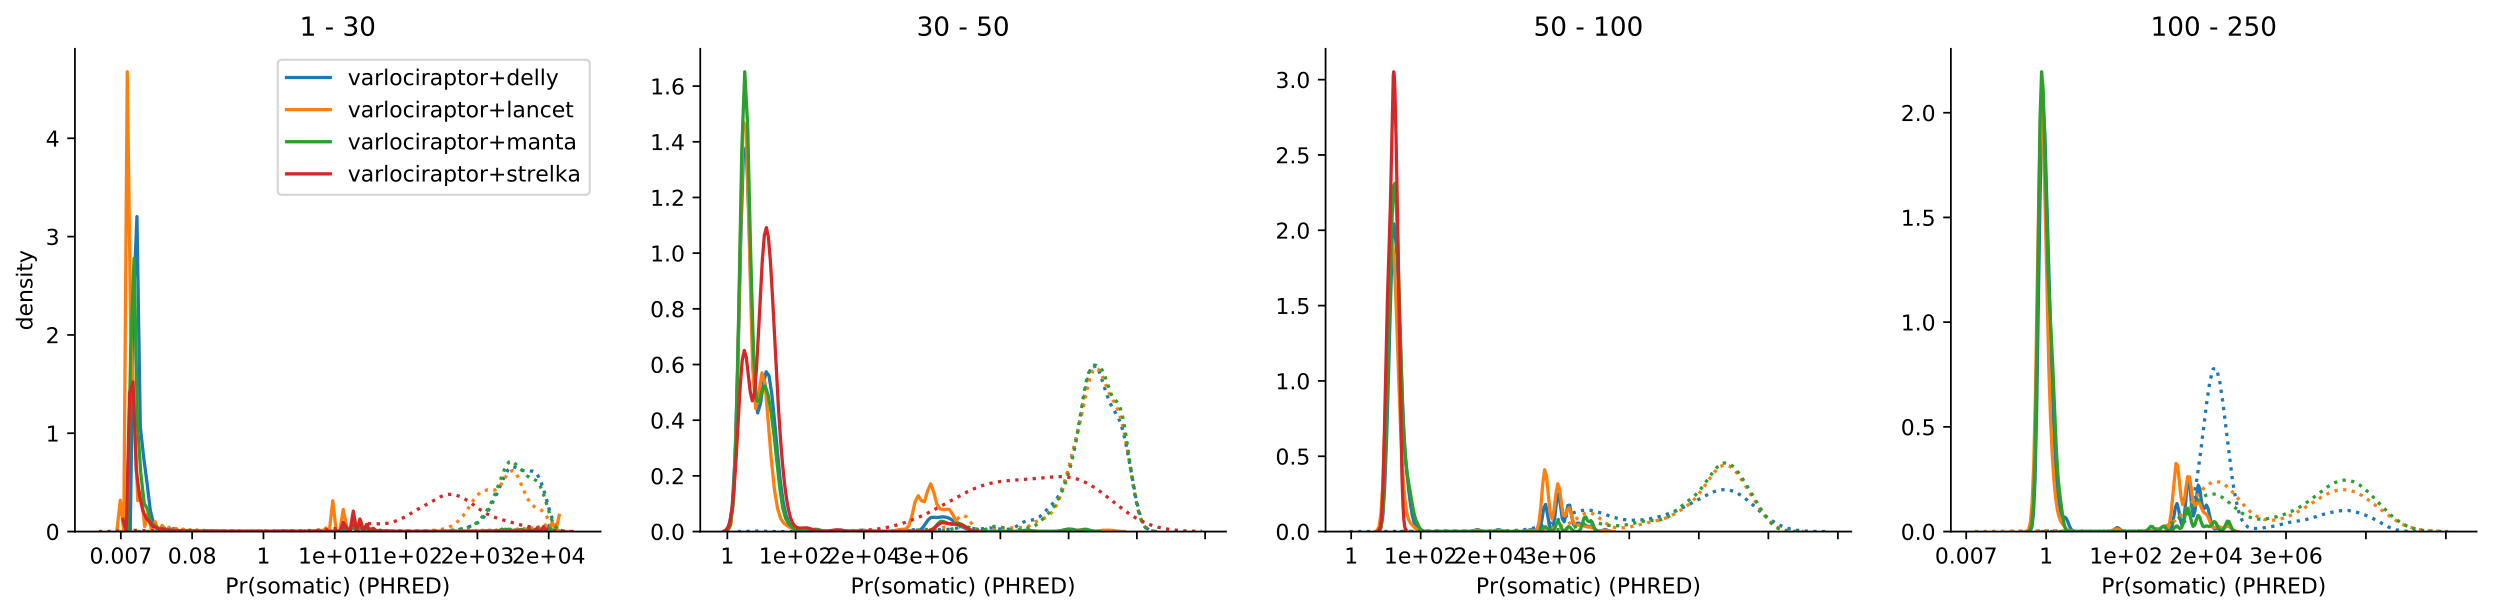 <?xml version="1.0" encoding="utf-8" standalone="no"?>
<!DOCTYPE svg PUBLIC "-//W3C//DTD SVG 1.1//EN"
  "http://www.w3.org/Graphics/SVG/1.1/DTD/svg11.dtd">
<!-- Created with matplotlib (https://matplotlib.org/) -->
<svg height="280.474pt" version="1.1" viewBox="0 0 1142.467 280.474" width="1142.467pt" xmlns="http://www.w3.org/2000/svg" xmlns:xlink="http://www.w3.org/1999/xlink">
 <defs>
  <style type="text/css">
*{stroke-linecap:butt;stroke-linejoin:round;}
  </style>
 </defs>
 <g id="figure_1">
  <g id="patch_1">
   <path d="M 0 280.474 
L 1142.467 280.474 
L 1142.467 0 
L 0 0 
z
" style="fill:#ffffff;"/>
  </g>
  <g id="axes_1">
   <g id="patch_2">
    <path d="M 34.241 242.918 
L 274.475 242.918 
L 274.475 22.318 
L 34.241 22.318 
z
" style="fill:#ffffff;"/>
   </g>
   <g id="matplotlib.axis_1">
    <g id="xtick_1">
     <g id="line2d_1">
      <defs>
       <path d="M 0 0 
L 0 3.5 
" id="mdd285a9063" style="stroke:#000000;stroke-width:0.8;"/>
      </defs>
      <g>
       <use style="stroke:#000000;stroke-width:0.8;" x="55.22" xlink:href="#mdd285a9063" y="242.918"/>
      </g>
     </g>
     <g id="text_1">
      <!-- 0.007 -->
      <defs>
       <path d="M 31.781 66.406 
Q 24.172 66.406 20.328 58.906 
Q 16.5 51.422 16.5 36.375 
Q 16.5 21.391 20.328 13.891 
Q 24.172 6.391 31.781 6.391 
Q 39.453 6.391 43.281 13.891 
Q 47.125 21.391 47.125 36.375 
Q 47.125 51.422 43.281 58.906 
Q 39.453 66.406 31.781 66.406 
z
M 31.781 74.219 
Q 44.047 74.219 50.516 64.516 
Q 56.984 54.828 56.984 36.375 
Q 56.984 17.969 50.516 8.266 
Q 44.047 -1.422 31.781 -1.422 
Q 19.531 -1.422 13.062 8.266 
Q 6.594 17.969 6.594 36.375 
Q 6.594 54.828 13.062 64.516 
Q 19.531 74.219 31.781 74.219 
z
" id="DejaVuSans-48"/>
       <path d="M 10.688 12.406 
L 21 12.406 
L 21 0 
L 10.688 0 
z
" id="DejaVuSans-46"/>
       <path d="M 8.203 72.906 
L 55.078 72.906 
L 55.078 68.703 
L 28.609 0 
L 18.312 0 
L 43.219 64.594 
L 8.203 64.594 
z
" id="DejaVuSans-55"/>
      </defs>
      <g transform="translate(40.905 257.517)scale(0.1 -0.1)">
       <use xlink:href="#DejaVuSans-48"/>
       <use x="63.623" xlink:href="#DejaVuSans-46"/>
       <use x="95.41" xlink:href="#DejaVuSans-48"/>
       <use x="159.033" xlink:href="#DejaVuSans-48"/>
       <use x="222.656" xlink:href="#DejaVuSans-55"/>
      </g>
     </g>
    </g>
    <g id="xtick_2">
     <g id="line2d_2">
      <g>
       <use style="stroke:#000000;stroke-width:0.8;" x="87.808" xlink:href="#mdd285a9063" y="242.918"/>
      </g>
     </g>
     <g id="text_2">
      <!-- 0.08 -->
      <defs>
       <path d="M 31.781 34.625 
Q 24.75 34.625 20.719 30.859 
Q 16.703 27.094 16.703 20.516 
Q 16.703 13.922 20.719 10.156 
Q 24.75 6.391 31.781 6.391 
Q 38.812 6.391 42.859 10.172 
Q 46.922 13.969 46.922 20.516 
Q 46.922 27.094 42.891 30.859 
Q 38.875 34.625 31.781 34.625 
z
M 21.922 38.812 
Q 15.578 40.375 12.031 44.719 
Q 8.5 49.078 8.5 55.328 
Q 8.5 64.062 14.719 69.141 
Q 20.953 74.219 31.781 74.219 
Q 42.672 74.219 48.875 69.141 
Q 55.078 64.062 55.078 55.328 
Q 55.078 49.078 51.531 44.719 
Q 48 40.375 41.703 38.812 
Q 48.828 37.156 52.797 32.312 
Q 56.781 27.484 56.781 20.516 
Q 56.781 9.906 50.312 4.234 
Q 43.844 -1.422 31.781 -1.422 
Q 19.734 -1.422 13.25 4.234 
Q 6.781 9.906 6.781 20.516 
Q 6.781 27.484 10.781 32.312 
Q 14.797 37.156 21.922 38.812 
z
M 18.312 54.391 
Q 18.312 48.734 21.844 45.562 
Q 25.391 42.391 31.781 42.391 
Q 38.141 42.391 41.719 45.562 
Q 45.312 48.734 45.312 54.391 
Q 45.312 60.062 41.719 63.234 
Q 38.141 66.406 31.781 66.406 
Q 25.391 66.406 21.844 63.234 
Q 18.312 60.062 18.312 54.391 
z
" id="DejaVuSans-56"/>
      </defs>
      <g transform="translate(76.676 257.517)scale(0.1 -0.1)">
       <use xlink:href="#DejaVuSans-48"/>
       <use x="63.623" xlink:href="#DejaVuSans-46"/>
       <use x="95.41" xlink:href="#DejaVuSans-48"/>
       <use x="159.033" xlink:href="#DejaVuSans-56"/>
      </g>
     </g>
    </g>
    <g id="xtick_3">
     <g id="line2d_3">
      <g>
       <use style="stroke:#000000;stroke-width:0.8;" x="120.397" xlink:href="#mdd285a9063" y="242.918"/>
      </g>
     </g>
     <g id="text_3">
      <!-- 1 -->
      <defs>
       <path d="M 12.406 8.297 
L 28.516 8.297 
L 28.516 63.922 
L 10.984 60.406 
L 10.984 69.391 
L 28.422 72.906 
L 38.281 72.906 
L 38.281 8.297 
L 54.391 8.297 
L 54.391 0 
L 12.406 0 
z
" id="DejaVuSans-49"/>
      </defs>
      <g transform="translate(117.216 257.517)scale(0.1 -0.1)">
       <use xlink:href="#DejaVuSans-49"/>
      </g>
     </g>
    </g>
    <g id="xtick_4">
     <g id="line2d_4">
      <g>
       <use style="stroke:#000000;stroke-width:0.8;" x="152.986" xlink:href="#mdd285a9063" y="242.918"/>
      </g>
     </g>
     <g id="text_4">
      <!-- 1e+01 -->
      <defs>
       <path d="M 56.203 29.594 
L 56.203 25.203 
L 14.891 25.203 
Q 15.484 15.922 20.484 11.062 
Q 25.484 6.203 34.422 6.203 
Q 39.594 6.203 44.453 7.469 
Q 49.312 8.734 54.109 11.281 
L 54.109 2.781 
Q 49.266 0.734 44.188 -0.344 
Q 39.109 -1.422 33.891 -1.422 
Q 20.797 -1.422 13.156 6.188 
Q 5.516 13.812 5.516 26.812 
Q 5.516 40.234 12.766 48.109 
Q 20.016 56 32.328 56 
Q 43.359 56 49.781 48.891 
Q 56.203 41.797 56.203 29.594 
z
M 47.219 32.234 
Q 47.125 39.594 43.094 43.984 
Q 39.062 48.391 32.422 48.391 
Q 24.906 48.391 20.391 44.141 
Q 15.875 39.891 15.188 32.172 
z
" id="DejaVuSans-101"/>
       <path d="M 46 62.703 
L 46 35.5 
L 73.188 35.5 
L 73.188 27.203 
L 46 27.203 
L 46 0 
L 37.797 0 
L 37.797 27.203 
L 10.594 27.203 
L 10.594 35.5 
L 37.797 35.5 
L 37.797 62.703 
z
" id="DejaVuSans-43"/>
      </defs>
      <g transform="translate(136.176 257.517)scale(0.1 -0.1)">
       <use xlink:href="#DejaVuSans-49"/>
       <use x="63.623" xlink:href="#DejaVuSans-101"/>
       <use x="125.146" xlink:href="#DejaVuSans-43"/>
       <use x="208.936" xlink:href="#DejaVuSans-48"/>
       <use x="272.559" xlink:href="#DejaVuSans-49"/>
      </g>
     </g>
    </g>
    <g id="xtick_5">
     <g id="line2d_5">
      <g>
       <use style="stroke:#000000;stroke-width:0.8;" x="185.575" xlink:href="#mdd285a9063" y="242.918"/>
      </g>
     </g>
     <g id="text_5">
      <!-- 1e+02 -->
      <defs>
       <path d="M 19.188 8.297 
L 53.609 8.297 
L 53.609 0 
L 7.328 0 
L 7.328 8.297 
Q 12.938 14.109 22.625 23.891 
Q 32.328 33.688 34.812 36.531 
Q 39.547 41.844 41.422 45.531 
Q 43.312 49.219 43.312 52.781 
Q 43.312 58.594 39.234 62.25 
Q 35.156 65.922 28.609 65.922 
Q 23.969 65.922 18.812 64.312 
Q 13.672 62.703 7.812 59.422 
L 7.812 69.391 
Q 13.766 71.781 18.938 73 
Q 24.125 74.219 28.422 74.219 
Q 39.75 74.219 46.484 68.547 
Q 53.219 62.891 53.219 53.422 
Q 53.219 48.922 51.531 44.891 
Q 49.859 40.875 45.406 35.406 
Q 44.188 33.984 37.641 27.219 
Q 31.109 20.453 19.188 8.297 
z
" id="DejaVuSans-50"/>
      </defs>
      <g transform="translate(168.765 257.517)scale(0.1 -0.1)">
       <use xlink:href="#DejaVuSans-49"/>
       <use x="63.623" xlink:href="#DejaVuSans-101"/>
       <use x="125.146" xlink:href="#DejaVuSans-43"/>
       <use x="208.936" xlink:href="#DejaVuSans-48"/>
       <use x="272.559" xlink:href="#DejaVuSans-50"/>
      </g>
     </g>
    </g>
    <g id="xtick_6">
     <g id="line2d_6">
      <g>
       <use style="stroke:#000000;stroke-width:0.8;" x="218.164" xlink:href="#mdd285a9063" y="242.918"/>
      </g>
     </g>
     <g id="text_6">
      <!-- 2e+03 -->
      <defs>
       <path d="M 40.578 39.312 
Q 47.656 37.797 51.625 33 
Q 55.609 28.219 55.609 21.188 
Q 55.609 10.406 48.188 4.484 
Q 40.766 -1.422 27.094 -1.422 
Q 22.516 -1.422 17.656 -0.516 
Q 12.797 0.391 7.625 2.203 
L 7.625 11.719 
Q 11.719 9.328 16.594 8.109 
Q 21.484 6.891 26.812 6.891 
Q 36.078 6.891 40.938 10.547 
Q 45.797 14.203 45.797 21.188 
Q 45.797 27.641 41.281 31.266 
Q 36.766 34.906 28.719 34.906 
L 20.219 34.906 
L 20.219 43.016 
L 29.109 43.016 
Q 36.375 43.016 40.234 45.922 
Q 44.094 48.828 44.094 54.297 
Q 44.094 59.906 40.109 62.906 
Q 36.141 65.922 28.719 65.922 
Q 24.656 65.922 20.016 65.031 
Q 15.375 64.156 9.812 62.312 
L 9.812 71.094 
Q 15.438 72.656 20.344 73.438 
Q 25.25 74.219 29.594 74.219 
Q 40.828 74.219 47.359 69.109 
Q 53.906 64.016 53.906 55.328 
Q 53.906 49.266 50.438 45.094 
Q 46.969 40.922 40.578 39.312 
z
" id="DejaVuSans-51"/>
      </defs>
      <g transform="translate(201.354 257.517)scale(0.1 -0.1)">
       <use xlink:href="#DejaVuSans-50"/>
       <use x="63.623" xlink:href="#DejaVuSans-101"/>
       <use x="125.146" xlink:href="#DejaVuSans-43"/>
       <use x="208.936" xlink:href="#DejaVuSans-48"/>
       <use x="272.559" xlink:href="#DejaVuSans-51"/>
      </g>
     </g>
    </g>
    <g id="xtick_7">
     <g id="line2d_7">
      <g>
       <use style="stroke:#000000;stroke-width:0.8;" x="250.753" xlink:href="#mdd285a9063" y="242.918"/>
      </g>
     </g>
     <g id="text_7">
      <!-- 2e+04 -->
      <defs>
       <path d="M 37.797 64.312 
L 12.891 25.391 
L 37.797 25.391 
z
M 35.203 72.906 
L 47.609 72.906 
L 47.609 25.391 
L 58.016 25.391 
L 58.016 17.188 
L 47.609 17.188 
L 47.609 0 
L 37.797 0 
L 37.797 17.188 
L 4.891 17.188 
L 4.891 26.703 
z
" id="DejaVuSans-52"/>
      </defs>
      <g transform="translate(233.942 257.517)scale(0.1 -0.1)">
       <use xlink:href="#DejaVuSans-50"/>
       <use x="63.623" xlink:href="#DejaVuSans-101"/>
       <use x="125.146" xlink:href="#DejaVuSans-43"/>
       <use x="208.936" xlink:href="#DejaVuSans-48"/>
       <use x="272.559" xlink:href="#DejaVuSans-52"/>
      </g>
     </g>
    </g>
    <g id="text_8">
     <!-- Pr(somatic) (PHRED) -->
     <defs>
      <path d="M 19.672 64.797 
L 19.672 37.406 
L 32.078 37.406 
Q 38.969 37.406 42.719 40.969 
Q 46.484 44.531 46.484 51.125 
Q 46.484 57.672 42.719 61.234 
Q 38.969 64.797 32.078 64.797 
z
M 9.812 72.906 
L 32.078 72.906 
Q 44.344 72.906 50.609 67.359 
Q 56.891 61.812 56.891 51.125 
Q 56.891 40.328 50.609 34.812 
Q 44.344 29.297 32.078 29.297 
L 19.672 29.297 
L 19.672 0 
L 9.812 0 
z
" id="DejaVuSans-80"/>
      <path d="M 41.109 46.297 
Q 39.594 47.172 37.812 47.578 
Q 36.031 48 33.891 48 
Q 26.266 48 22.188 43.047 
Q 18.109 38.094 18.109 28.812 
L 18.109 0 
L 9.078 0 
L 9.078 54.688 
L 18.109 54.688 
L 18.109 46.188 
Q 20.953 51.172 25.484 53.578 
Q 30.031 56 36.531 56 
Q 37.453 56 38.578 55.875 
Q 39.703 55.766 41.062 55.516 
z
" id="DejaVuSans-114"/>
      <path d="M 31 75.875 
Q 24.469 64.656 21.281 53.656 
Q 18.109 42.672 18.109 31.391 
Q 18.109 20.125 21.312 9.062 
Q 24.516 -2 31 -13.188 
L 23.188 -13.188 
Q 15.875 -1.703 12.234 9.375 
Q 8.594 20.453 8.594 31.391 
Q 8.594 42.281 12.203 53.312 
Q 15.828 64.359 23.188 75.875 
z
" id="DejaVuSans-40"/>
      <path d="M 44.281 53.078 
L 44.281 44.578 
Q 40.484 46.531 36.375 47.5 
Q 32.281 48.484 27.875 48.484 
Q 21.188 48.484 17.844 46.438 
Q 14.5 44.391 14.5 40.281 
Q 14.5 37.156 16.891 35.375 
Q 19.281 33.594 26.516 31.984 
L 29.594 31.297 
Q 39.156 29.25 43.188 25.516 
Q 47.219 21.781 47.219 15.094 
Q 47.219 7.469 41.188 3.016 
Q 35.156 -1.422 24.609 -1.422 
Q 20.219 -1.422 15.453 -0.562 
Q 10.688 0.297 5.422 2 
L 5.422 11.281 
Q 10.406 8.688 15.234 7.391 
Q 20.062 6.109 24.812 6.109 
Q 31.156 6.109 34.562 8.281 
Q 37.984 10.453 37.984 14.406 
Q 37.984 18.062 35.516 20.016 
Q 33.062 21.969 24.703 23.781 
L 21.578 24.516 
Q 13.234 26.266 9.516 29.906 
Q 5.812 33.547 5.812 39.891 
Q 5.812 47.609 11.281 51.797 
Q 16.75 56 26.812 56 
Q 31.781 56 36.172 55.266 
Q 40.578 54.547 44.281 53.078 
z
" id="DejaVuSans-115"/>
      <path d="M 30.609 48.391 
Q 23.391 48.391 19.188 42.75 
Q 14.984 37.109 14.984 27.297 
Q 14.984 17.484 19.156 11.844 
Q 23.344 6.203 30.609 6.203 
Q 37.797 6.203 41.984 11.859 
Q 46.188 17.531 46.188 27.297 
Q 46.188 37.016 41.984 42.703 
Q 37.797 48.391 30.609 48.391 
z
M 30.609 56 
Q 42.328 56 49.016 48.375 
Q 55.719 40.766 55.719 27.297 
Q 55.719 13.875 49.016 6.219 
Q 42.328 -1.422 30.609 -1.422 
Q 18.844 -1.422 12.172 6.219 
Q 5.516 13.875 5.516 27.297 
Q 5.516 40.766 12.172 48.375 
Q 18.844 56 30.609 56 
z
" id="DejaVuSans-111"/>
      <path d="M 52 44.188 
Q 55.375 50.25 60.062 53.125 
Q 64.75 56 71.094 56 
Q 79.641 56 84.281 50.016 
Q 88.922 44.047 88.922 33.016 
L 88.922 0 
L 79.891 0 
L 79.891 32.719 
Q 79.891 40.578 77.094 44.375 
Q 74.312 48.188 68.609 48.188 
Q 61.625 48.188 57.562 43.547 
Q 53.516 38.922 53.516 30.906 
L 53.516 0 
L 44.484 0 
L 44.484 32.719 
Q 44.484 40.625 41.703 44.406 
Q 38.922 48.188 33.109 48.188 
Q 26.219 48.188 22.156 43.531 
Q 18.109 38.875 18.109 30.906 
L 18.109 0 
L 9.078 0 
L 9.078 54.688 
L 18.109 54.688 
L 18.109 46.188 
Q 21.188 51.219 25.484 53.609 
Q 29.781 56 35.688 56 
Q 41.656 56 45.828 52.969 
Q 50 49.953 52 44.188 
z
" id="DejaVuSans-109"/>
      <path d="M 34.281 27.484 
Q 23.391 27.484 19.188 25 
Q 14.984 22.516 14.984 16.5 
Q 14.984 11.719 18.141 8.906 
Q 21.297 6.109 26.703 6.109 
Q 34.188 6.109 38.703 11.406 
Q 43.219 16.703 43.219 25.484 
L 43.219 27.484 
z
M 52.203 31.203 
L 52.203 0 
L 43.219 0 
L 43.219 8.297 
Q 40.141 3.328 35.547 0.953 
Q 30.953 -1.422 24.312 -1.422 
Q 15.922 -1.422 10.953 3.297 
Q 6 8.016 6 15.922 
Q 6 25.141 12.172 29.828 
Q 18.359 34.516 30.609 34.516 
L 43.219 34.516 
L 43.219 35.406 
Q 43.219 41.609 39.141 45 
Q 35.062 48.391 27.688 48.391 
Q 23 48.391 18.547 47.266 
Q 14.109 46.141 10.016 43.891 
L 10.016 52.203 
Q 14.938 54.109 19.578 55.047 
Q 24.219 56 28.609 56 
Q 40.484 56 46.344 49.844 
Q 52.203 43.703 52.203 31.203 
z
" id="DejaVuSans-97"/>
      <path d="M 18.312 70.219 
L 18.312 54.688 
L 36.812 54.688 
L 36.812 47.703 
L 18.312 47.703 
L 18.312 18.016 
Q 18.312 11.328 20.141 9.422 
Q 21.969 7.516 27.594 7.516 
L 36.812 7.516 
L 36.812 0 
L 27.594 0 
Q 17.188 0 13.234 3.875 
Q 9.281 7.766 9.281 18.016 
L 9.281 47.703 
L 2.688 47.703 
L 2.688 54.688 
L 9.281 54.688 
L 9.281 70.219 
z
" id="DejaVuSans-116"/>
      <path d="M 9.422 54.688 
L 18.406 54.688 
L 18.406 0 
L 9.422 0 
z
M 9.422 75.984 
L 18.406 75.984 
L 18.406 64.594 
L 9.422 64.594 
z
" id="DejaVuSans-105"/>
      <path d="M 48.781 52.594 
L 48.781 44.188 
Q 44.969 46.297 41.141 47.344 
Q 37.312 48.391 33.406 48.391 
Q 24.656 48.391 19.812 42.844 
Q 14.984 37.312 14.984 27.297 
Q 14.984 17.281 19.812 11.734 
Q 24.656 6.203 33.406 6.203 
Q 37.312 6.203 41.141 7.25 
Q 44.969 8.297 48.781 10.406 
L 48.781 2.094 
Q 45.016 0.344 40.984 -0.531 
Q 36.969 -1.422 32.422 -1.422 
Q 20.062 -1.422 12.781 6.344 
Q 5.516 14.109 5.516 27.297 
Q 5.516 40.672 12.859 48.328 
Q 20.219 56 33.016 56 
Q 37.156 56 41.109 55.141 
Q 45.062 54.297 48.781 52.594 
z
" id="DejaVuSans-99"/>
      <path d="M 8.016 75.875 
L 15.828 75.875 
Q 23.141 64.359 26.781 53.312 
Q 30.422 42.281 30.422 31.391 
Q 30.422 20.453 26.781 9.375 
Q 23.141 -1.703 15.828 -13.188 
L 8.016 -13.188 
Q 14.5 -2 17.703 9.062 
Q 20.906 20.125 20.906 31.391 
Q 20.906 42.672 17.703 53.656 
Q 14.5 64.656 8.016 75.875 
z
" id="DejaVuSans-41"/>
      <path id="DejaVuSans-32"/>
      <path d="M 9.812 72.906 
L 19.672 72.906 
L 19.672 43.016 
L 55.516 43.016 
L 55.516 72.906 
L 65.375 72.906 
L 65.375 0 
L 55.516 0 
L 55.516 34.719 
L 19.672 34.719 
L 19.672 0 
L 9.812 0 
z
" id="DejaVuSans-72"/>
      <path d="M 44.391 34.188 
Q 47.562 33.109 50.562 29.594 
Q 53.562 26.078 56.594 19.922 
L 66.609 0 
L 56 0 
L 46.688 18.703 
Q 43.062 26.031 39.672 28.422 
Q 36.281 30.812 30.422 30.812 
L 19.672 30.812 
L 19.672 0 
L 9.812 0 
L 9.812 72.906 
L 32.078 72.906 
Q 44.578 72.906 50.734 67.672 
Q 56.891 62.453 56.891 51.906 
Q 56.891 45.016 53.688 40.469 
Q 50.484 35.938 44.391 34.188 
z
M 19.672 64.797 
L 19.672 38.922 
L 32.078 38.922 
Q 39.203 38.922 42.844 42.219 
Q 46.484 45.516 46.484 51.906 
Q 46.484 58.297 42.844 61.547 
Q 39.203 64.797 32.078 64.797 
z
" id="DejaVuSans-82"/>
      <path d="M 9.812 72.906 
L 55.906 72.906 
L 55.906 64.594 
L 19.672 64.594 
L 19.672 43.016 
L 54.391 43.016 
L 54.391 34.719 
L 19.672 34.719 
L 19.672 8.297 
L 56.781 8.297 
L 56.781 0 
L 9.812 0 
z
" id="DejaVuSans-69"/>
      <path d="M 19.672 64.797 
L 19.672 8.109 
L 31.594 8.109 
Q 46.688 8.109 53.688 14.938 
Q 60.688 21.781 60.688 36.531 
Q 60.688 51.172 53.688 57.984 
Q 46.688 64.797 31.594 64.797 
z
M 9.812 72.906 
L 30.078 72.906 
Q 51.266 72.906 61.172 64.094 
Q 71.094 55.281 71.094 36.531 
Q 71.094 17.672 61.125 8.828 
Q 51.172 0 30.078 0 
L 9.812 0 
z
" id="DejaVuSans-68"/>
     </defs>
     <g transform="translate(102.941 271.195)scale(0.1 -0.1)">
      <use xlink:href="#DejaVuSans-80"/>
      <use x="60.287" xlink:href="#DejaVuSans-114"/>
      <use x="101.4" xlink:href="#DejaVuSans-40"/>
      <use x="140.414" xlink:href="#DejaVuSans-115"/>
      <use x="192.514" xlink:href="#DejaVuSans-111"/>
      <use x="253.695" xlink:href="#DejaVuSans-109"/>
      <use x="351.107" xlink:href="#DejaVuSans-97"/>
      <use x="412.387" xlink:href="#DejaVuSans-116"/>
      <use x="451.596" xlink:href="#DejaVuSans-105"/>
      <use x="479.379" xlink:href="#DejaVuSans-99"/>
      <use x="534.359" xlink:href="#DejaVuSans-41"/>
      <use x="573.373" xlink:href="#DejaVuSans-32"/>
      <use x="605.16" xlink:href="#DejaVuSans-40"/>
      <use x="644.174" xlink:href="#DejaVuSans-80"/>
      <use x="704.477" xlink:href="#DejaVuSans-72"/>
      <use x="779.672" xlink:href="#DejaVuSans-82"/>
      <use x="849.154" xlink:href="#DejaVuSans-69"/>
      <use x="912.338" xlink:href="#DejaVuSans-68"/>
      <use x="989.34" xlink:href="#DejaVuSans-41"/>
     </g>
    </g>
   </g>
   <g id="matplotlib.axis_2">
    <g id="ytick_1">
     <g id="line2d_8">
      <defs>
       <path d="M 0 0 
L -3.5 0 
" id="mcdc0f2030f" style="stroke:#000000;stroke-width:0.8;"/>
      </defs>
      <g>
       <use style="stroke:#000000;stroke-width:0.8;" x="34.241" xlink:href="#mcdc0f2030f" y="242.918"/>
      </g>
     </g>
     <g id="text_9">
      <!-- 0 -->
      <g transform="translate(20.878 246.717)scale(0.1 -0.1)">
       <use xlink:href="#DejaVuSans-48"/>
      </g>
     </g>
    </g>
    <g id="ytick_2">
     <g id="line2d_9">
      <g>
       <use style="stroke:#000000;stroke-width:0.8;" x="34.241" xlink:href="#mcdc0f2030f" y="197.984"/>
      </g>
     </g>
     <g id="text_10">
      <!-- 1 -->
      <g transform="translate(20.878 201.783)scale(0.1 -0.1)">
       <use xlink:href="#DejaVuSans-49"/>
      </g>
     </g>
    </g>
    <g id="ytick_3">
     <g id="line2d_10">
      <g>
       <use style="stroke:#000000;stroke-width:0.8;" x="34.241" xlink:href="#mcdc0f2030f" y="153.049"/>
      </g>
     </g>
     <g id="text_11">
      <!-- 2 -->
      <g transform="translate(20.878 156.849)scale(0.1 -0.1)">
       <use xlink:href="#DejaVuSans-50"/>
      </g>
     </g>
    </g>
    <g id="ytick_4">
     <g id="line2d_11">
      <g>
       <use style="stroke:#000000;stroke-width:0.8;" x="34.241" xlink:href="#mcdc0f2030f" y="108.115"/>
      </g>
     </g>
     <g id="text_12">
      <!-- 3 -->
      <g transform="translate(20.878 111.914)scale(0.1 -0.1)">
       <use xlink:href="#DejaVuSans-51"/>
      </g>
     </g>
    </g>
    <g id="ytick_5">
     <g id="line2d_12">
      <g>
       <use style="stroke:#000000;stroke-width:0.8;" x="34.241" xlink:href="#mcdc0f2030f" y="63.181"/>
      </g>
     </g>
     <g id="text_13">
      <!-- 4 -->
      <g transform="translate(20.878 66.98)scale(0.1 -0.1)">
       <use xlink:href="#DejaVuSans-52"/>
      </g>
     </g>
    </g>
    <g id="text_14">
     <!-- density -->
     <defs>
      <path d="M 45.406 46.391 
L 45.406 75.984 
L 54.391 75.984 
L 54.391 0 
L 45.406 0 
L 45.406 8.203 
Q 42.578 3.328 38.25 0.953 
Q 33.938 -1.422 27.875 -1.422 
Q 17.969 -1.422 11.734 6.484 
Q 5.516 14.406 5.516 27.297 
Q 5.516 40.188 11.734 48.094 
Q 17.969 56 27.875 56 
Q 33.938 56 38.25 53.625 
Q 42.578 51.266 45.406 46.391 
z
M 14.797 27.297 
Q 14.797 17.391 18.875 11.75 
Q 22.953 6.109 30.078 6.109 
Q 37.203 6.109 41.297 11.75 
Q 45.406 17.391 45.406 27.297 
Q 45.406 37.203 41.297 42.844 
Q 37.203 48.484 30.078 48.484 
Q 22.953 48.484 18.875 42.844 
Q 14.797 37.203 14.797 27.297 
z
" id="DejaVuSans-100"/>
      <path d="M 54.891 33.016 
L 54.891 0 
L 45.906 0 
L 45.906 32.719 
Q 45.906 40.484 42.875 44.328 
Q 39.844 48.188 33.797 48.188 
Q 26.516 48.188 22.312 43.547 
Q 18.109 38.922 18.109 30.906 
L 18.109 0 
L 9.078 0 
L 9.078 54.688 
L 18.109 54.688 
L 18.109 46.188 
Q 21.344 51.125 25.703 53.562 
Q 30.078 56 35.797 56 
Q 45.219 56 50.047 50.172 
Q 54.891 44.344 54.891 33.016 
z
" id="DejaVuSans-110"/>
      <path d="M 32.172 -5.078 
Q 28.375 -14.844 24.75 -17.812 
Q 21.141 -20.797 15.094 -20.797 
L 7.906 -20.797 
L 7.906 -13.281 
L 13.188 -13.281 
Q 16.891 -13.281 18.938 -11.516 
Q 21 -9.766 23.484 -3.219 
L 25.094 0.875 
L 2.984 54.688 
L 12.5 54.688 
L 29.594 11.922 
L 46.688 54.688 
L 56.203 54.688 
z
" id="DejaVuSans-121"/>
     </defs>
     <g transform="translate(14.798 150.951)rotate(-90)scale(0.1 -0.1)">
      <use xlink:href="#DejaVuSans-100"/>
      <use x="63.477" xlink:href="#DejaVuSans-101"/>
      <use x="125" xlink:href="#DejaVuSans-110"/>
      <use x="188.379" xlink:href="#DejaVuSans-115"/>
      <use x="240.479" xlink:href="#DejaVuSans-105"/>
      <use x="268.262" xlink:href="#DejaVuSans-116"/>
      <use x="307.471" xlink:href="#DejaVuSans-121"/>
     </g>
    </g>
   </g>
   <g id="line2d_13">
    <path clip-path="url(#p6d7696a441)" d="M 57.988 239.2 
L 59.519 242.918 
L 61.05 136.547 
L 62.581 98.992 
L 64.112 195.156 
L 65.643 208.901 
L 67.174 220.593 
L 68.705 233.316 
L 70.236 239.465 
L 71.767 241.239 
L 73.298 242.003 
L 74.829 240.978 
L 76.359 242.812 
L 79.421 241.58 
L 82.483 242.918 
L 85.545 242.918 
L 90.138 242.898 
L 99.324 242.913 
L 129.943 242.918 
L 155.969 242.893 
L 157.5 242.324 
L 159.031 242.918 
L 160.562 241.337 
L 162.093 241.511 
L 163.624 242.331 
L 165.155 241.183 
L 166.686 242.645 
L 169.748 241.679 
L 171.279 242.455 
L 172.81 242.814 
L 174.341 242.432 
L 175.872 242.918 
L 178.934 242.918 
L 185.058 242.918 
L 195.774 242.903 
L 206.491 242.918 
L 214.146 242.889 
L 218.739 242.918 
L 221.801 242.766 
L 223.331 242.471 
L 224.862 242.918 
L 226.393 242.828 
L 227.924 242.918 
L 229.455 242.249 
L 230.986 241.851 
L 234.048 242.529 
L 235.579 242.153 
L 237.11 241.961 
L 238.641 242.792 
L 240.172 242.89 
L 241.703 240.961 
L 243.234 242.708 
L 244.765 242.1 
L 246.296 242.918 
L 247.827 242.168 
L 249.358 242.918 
L 250.889 240.126 
L 252.42 242.918 
L 252.42 242.918 
" style="fill:none;stroke:#1f77b4;stroke-linecap:square;stroke-width:1.5;"/>
   </g>
   <g id="line2d_14">
    <path clip-path="url(#p6d7696a441)" d="M 55.11 242.917 
L 92.807 242.91 
L 120.671 242.918 
L 166.563 242.809 
L 169.841 242.772 
L 174.758 242.831 
L 184.593 242.832 
L 189.51 242.665 
L 192.788 242.816 
L 199.344 242.603 
L 202.622 242.708 
L 205.9 242.458 
L 210.817 241.732 
L 215.734 240.24 
L 217.373 239.514 
L 219.012 238.366 
L 220.651 236.794 
L 222.29 234.724 
L 223.929 232.033 
L 227.207 225.26 
L 230.485 217.711 
L 232.124 214.815 
L 233.763 213.466 
L 235.402 213.503 
L 238.68 214.994 
L 240.319 215.166 
L 241.958 215.161 
L 243.597 215.372 
L 245.236 216.415 
L 246.875 219.242 
L 248.514 223.97 
L 251.793 235.574 
L 253.432 239.567 
L 255.071 241.678 
L 256.71 242.548 
L 258.349 242.821 
L 261.627 242.913 
L 263.266 242.917 
L 263.266 242.917 
" style="fill:none;stroke:#1f77b4;stroke-dasharray:1.5,2.475;stroke-dashoffset:0;stroke-width:1.5;"/>
   </g>
   <g id="line2d_15">
    <path clip-path="url(#p6d7696a441)" d="M 53.381 242.918 
L 54.972 228.566 
L 56.564 242.918 
L 58.156 32.823 
L 59.748 151.347 
L 61.339 186.128 
L 62.931 228.79 
L 64.523 224.858 
L 66.115 240.628 
L 67.707 234.37 
L 69.298 242.918 
L 70.89 238.403 
L 72.482 242.918 
L 74.074 240.072 
L 75.666 242.918 
L 77.257 240.95 
L 78.849 242.918 
L 80.441 241.463 
L 82.033 242.918 
L 83.625 241.755 
L 85.216 242.918 
L 86.808 242.004 
L 88.4 242.918 
L 89.992 242.135 
L 91.584 242.918 
L 93.175 242.333 
L 94.767 242.918 
L 96.359 242.406 
L 97.951 242.918 
L 99.543 242.515 
L 101.134 242.918 
L 102.726 242.528 
L 104.318 242.918 
L 105.91 242.578 
L 107.502 242.918 
L 109.093 242.599 
L 110.685 242.918 
L 112.277 242.673 
L 113.869 242.918 
L 115.461 242.682 
L 117.052 242.918 
L 118.644 242.717 
L 120.236 242.918 
L 121.828 242.74 
L 123.42 242.918 
L 125.011 242.766 
L 126.603 242.918 
L 128.195 242.798 
L 129.787 242.912 
L 131.379 242.838 
L 134.562 242.881 
L 136.154 242.825 
L 137.746 242.918 
L 139.338 242.706 
L 140.929 242.918 
L 142.521 242.563 
L 144.113 242.918 
L 145.705 242.163 
L 147.297 242.918 
L 148.888 241.257 
L 150.48 242.918 
L 152.072 228.859 
L 153.664 242.918 
L 155.256 242.918 
L 156.847 232.798 
L 158.439 240.653 
L 160.031 242.706 
L 161.623 235.562 
L 163.215 242.918 
L 164.806 237.971 
L 166.398 242.918 
L 167.99 240.554 
L 169.582 242.918 
L 171.173 242.076 
L 172.765 242.918 
L 174.357 242.575 
L 175.949 242.918 
L 177.541 242.729 
L 179.132 242.918 
L 182.316 242.91 
L 190.275 242.918 
L 191.867 242.807 
L 193.459 242.918 
L 195.05 242.779 
L 196.642 242.918 
L 198.234 242.755 
L 199.826 242.918 
L 201.418 242.739 
L 203.009 242.918 
L 204.601 242.667 
L 206.193 242.918 
L 207.785 242.622 
L 209.377 242.918 
L 210.968 242.588 
L 212.56 242.918 
L 214.152 242.508 
L 215.744 242.918 
L 217.336 242.358 
L 218.927 242.918 
L 220.519 242.291 
L 222.111 242.918 
L 223.703 242.222 
L 225.295 242.918 
L 226.886 242.184 
L 228.478 242.918 
L 230.07 242.067 
L 231.662 242.918 
L 233.254 241.853 
L 234.845 242.918 
L 236.437 241.715 
L 238.029 242.918 
L 239.621 241.516 
L 241.213 242.918 
L 242.804 241.136 
L 244.396 242.918 
L 245.988 240.691 
L 247.58 242.918 
L 249.172 239.862 
L 250.763 242.918 
L 252.355 238.442 
L 253.947 242.918 
L 255.539 235.481 
L 255.539 235.481 
" style="fill:none;stroke:#ff7f0e;stroke-linecap:square;stroke-width:1.5;"/>
   </g>
   <g id="line2d_16">
    <path clip-path="url(#p6d7696a441)" d="M 54.753 242.918 
L 155.972 242.798 
L 159.237 242.352 
L 160.87 242.719 
L 164.135 242.711 
L 165.767 242.599 
L 167.4 242.326 
L 169.033 241.843 
L 170.665 241.893 
L 172.298 242.658 
L 173.93 242.803 
L 185.358 242.772 
L 191.888 242.653 
L 196.786 242.438 
L 198.419 242.35 
L 200.051 242.064 
L 201.684 241.924 
L 204.949 241.016 
L 206.581 240.207 
L 208.214 239.25 
L 209.847 237.687 
L 211.479 235.907 
L 213.112 233.666 
L 216.377 228.527 
L 218.009 226.531 
L 219.642 224.74 
L 221.274 224.203 
L 222.907 223.834 
L 224.54 224.121 
L 226.172 223.935 
L 227.805 222.783 
L 229.437 220.681 
L 231.07 217.94 
L 232.702 215.623 
L 234.335 214.993 
L 235.968 216.595 
L 237.6 219.921 
L 239.233 223.887 
L 240.865 227.527 
L 242.498 230.051 
L 244.13 231.486 
L 245.763 232.153 
L 247.395 233.129 
L 249.028 234.895 
L 252.293 239.93 
L 253.926 241.651 
L 255.558 242.518 
L 257.191 242.833 
L 260.456 242.918 
L 262.088 242.917 
L 262.088 242.917 
" style="fill:none;stroke:#ff7f0e;stroke-dasharray:1.5,2.475;stroke-dashoffset:0;stroke-width:1.5;"/>
   </g>
   <g id="line2d_17">
    <path clip-path="url(#p6d7696a441)" d="M 56.638 238.905 
L 58.18 242.918 
L 59.722 159.15 
L 61.264 118.123 
L 62.806 193.388 
L 64.348 216.292 
L 65.89 229.983 
L 67.432 232.731 
L 68.974 239.331 
L 70.517 239.928 
L 72.059 242.273 
L 73.601 241.478 
L 75.143 242.239 
L 76.685 242.095 
L 78.227 242.816 
L 79.769 242.372 
L 81.311 242.513 
L 82.853 242.85 
L 84.395 242.918 
L 85.938 242.684 
L 87.48 242.658 
L 89.022 242.918 
L 92.106 242.904 
L 93.648 242.697 
L 95.19 242.862 
L 113.695 242.899 
L 115.238 242.817 
L 118.322 242.918 
L 119.864 242.818 
L 122.948 242.918 
L 133.743 242.76 
L 135.285 242.918 
L 142.995 242.918 
L 144.538 242.584 
L 146.08 242.886 
L 150.706 242.914 
L 152.248 242.86 
L 153.79 242.608 
L 155.332 242.918 
L 156.874 240.178 
L 158.417 241.917 
L 159.959 242.918 
L 161.501 238.691 
L 163.043 242.918 
L 164.585 239.566 
L 166.127 242.918 
L 167.669 240.802 
L 169.211 242.918 
L 170.753 241.732 
L 172.295 242.918 
L 173.838 242.396 
L 175.38 242.918 
L 176.922 242.723 
L 178.464 242.918 
L 180.006 242.781 
L 181.548 242.918 
L 183.09 242.726 
L 184.632 242.918 
L 186.174 242.798 
L 187.717 242.907 
L 192.343 242.884 
L 212.39 242.778 
L 215.474 242.771 
L 218.559 242.875 
L 223.185 242.601 
L 224.727 242.779 
L 226.269 242.466 
L 227.811 242.629 
L 229.353 241.78 
L 230.895 242.716 
L 232.438 241.786 
L 233.98 242.53 
L 235.522 242.726 
L 237.064 242.166 
L 238.606 241.94 
L 240.148 242.7 
L 241.69 242.086 
L 243.232 242.759 
L 244.774 241.775 
L 246.317 242.836 
L 247.859 241.842 
L 249.401 242.918 
L 250.943 241.101 
L 252.485 242.918 
L 252.485 242.918 
" style="fill:none;stroke:#2ca02c;stroke-linecap:square;stroke-width:1.5;"/>
   </g>
   <g id="line2d_18">
    <path clip-path="url(#p6d7696a441)" d="M 58.447 242.917 
L 82.421 242.918 
L 165.53 242.819 
L 168.727 242.755 
L 175.12 242.862 
L 184.71 242.872 
L 203.889 242.535 
L 208.683 242.26 
L 213.478 241.2 
L 215.076 240.64 
L 216.675 239.852 
L 218.273 238.497 
L 221.47 234.966 
L 223.068 232.305 
L 224.666 229.259 
L 226.264 225.703 
L 231.059 213.139 
L 232.657 211.047 
L 234.256 210.764 
L 239.05 215.407 
L 240.649 217.266 
L 242.247 218.488 
L 243.845 218.952 
L 245.443 219.824 
L 247.042 222.425 
L 248.64 226.607 
L 251.836 236.918 
L 253.435 240.141 
L 255.033 241.866 
L 256.631 242.621 
L 258.23 242.855 
L 261.426 242.918 
L 261.426 242.918 
" style="fill:none;stroke:#2ca02c;stroke-dasharray:1.5,2.475;stroke-dashoffset:0;stroke-width:1.5;"/>
   </g>
   <g id="line2d_19">
    <path clip-path="url(#p6d7696a441)" d="M 56.174 237.341 
L 57.7 242.918 
L 59.225 179.688 
L 60.751 174.522 
L 62.277 214.986 
L 63.802 226.724 
L 65.328 233.513 
L 66.853 236.896 
L 68.379 238.478 
L 69.904 240.628 
L 71.43 240.861 
L 72.955 241.982 
L 74.481 241.694 
L 76.007 242.362 
L 77.532 242.151 
L 79.058 242.634 
L 80.583 242.422 
L 82.109 242.72 
L 83.634 242.513 
L 85.16 242.697 
L 86.685 242.585 
L 88.211 242.795 
L 89.737 242.627 
L 91.262 242.803 
L 95.839 242.729 
L 97.364 242.847 
L 101.941 242.786 
L 103.467 242.867 
L 106.518 242.839 
L 123.299 242.873 
L 130.926 242.815 
L 132.452 242.918 
L 133.978 242.833 
L 135.503 242.918 
L 137.029 242.825 
L 138.554 242.918 
L 140.08 242.794 
L 141.605 242.918 
L 143.131 242.828 
L 144.656 242.893 
L 146.182 242.8 
L 147.708 242.918 
L 149.233 242.833 
L 152.284 242.9 
L 153.81 242.73 
L 155.335 242.918 
L 156.861 238.67 
L 158.386 241.144 
L 159.912 242.918 
L 161.438 233.558 
L 162.963 242.918 
L 164.489 237.179 
L 166.014 242.918 
L 167.54 239.613 
L 169.065 242.918 
L 170.591 241.434 
L 172.116 242.918 
L 173.642 242.291 
L 175.168 242.918 
L 176.693 242.506 
L 178.219 242.918 
L 179.744 242.694 
L 181.27 242.918 
L 182.795 242.745 
L 184.321 242.918 
L 185.846 242.784 
L 187.372 242.918 
L 188.898 242.847 
L 190.423 242.918 
L 191.949 242.853 
L 195 242.886 
L 201.102 242.918 
L 205.679 242.885 
L 210.255 242.918 
L 211.781 242.852 
L 213.306 242.918 
L 214.832 242.855 
L 216.358 242.918 
L 217.883 242.844 
L 219.409 242.918 
L 220.934 242.811 
L 222.46 242.918 
L 223.985 242.797 
L 225.511 242.918 
L 227.036 242.763 
L 228.562 242.918 
L 230.088 242.728 
L 231.613 242.918 
L 233.139 242.637 
L 234.664 242.918 
L 236.19 242.536 
L 237.715 242.918 
L 239.241 242.412 
L 240.766 242.918 
L 242.292 242.173 
L 243.817 242.918 
L 245.343 241.729 
L 246.869 242.918 
L 248.394 240.676 
L 249.92 242.918 
L 249.92 242.918 
" style="fill:none;stroke:#d62728;stroke-linecap:square;stroke-width:1.5;"/>
   </g>
   <g id="line2d_20">
    <path clip-path="url(#p6d7696a441)" d="M 45.16 242.915 
L 52.039 242.791 
L 60.637 242.351 
L 82.993 242.763 
L 98.469 242.744 
L 105.348 242.774 
L 113.946 242.803 
L 120.825 242.757 
L 127.703 242.644 
L 136.302 242.605 
L 146.619 242.316 
L 150.059 242.038 
L 153.498 241.533 
L 163.816 239.692 
L 167.255 239.337 
L 170.694 239.328 
L 174.134 239.409 
L 175.853 239.294 
L 177.573 239.018 
L 179.293 238.588 
L 181.012 238.026 
L 182.732 237.342 
L 184.452 236.531 
L 187.891 234.562 
L 191.33 232.488 
L 201.648 226.842 
L 203.368 226.205 
L 205.087 225.912 
L 206.807 225.968 
L 208.527 226.324 
L 210.246 226.929 
L 211.966 227.756 
L 213.685 228.788 
L 217.125 231.263 
L 220.564 233.695 
L 222.284 234.719 
L 224.003 235.588 
L 227.443 236.917 
L 234.321 238.894 
L 239.48 240.295 
L 242.919 240.887 
L 248.078 241.645 
L 253.237 242.517 
L 256.677 242.812 
L 261.836 242.912 
L 263.555 242.916 
L 263.555 242.916 
" style="fill:none;stroke:#d62728;stroke-dasharray:1.5,2.475;stroke-dashoffset:0;stroke-width:1.5;"/>
   </g>
   <g id="patch_3">
    <path d="M 34.241 242.918 
L 34.241 22.318 
" style="fill:none;stroke:#000000;stroke-linecap:square;stroke-linejoin:miter;stroke-width:0.8;"/>
   </g>
   <g id="patch_4">
    <path d="M 34.241 242.918 
L 274.475 242.918 
" style="fill:none;stroke:#000000;stroke-linecap:square;stroke-linejoin:miter;stroke-width:0.8;"/>
   </g>
   <g id="text_15">
    <!-- 1 - 30 -->
    <defs>
     <path d="M 4.891 31.391 
L 31.203 31.391 
L 31.203 23.391 
L 4.891 23.391 
z
" id="DejaVuSans-45"/>
    </defs>
    <g transform="translate(136.927 16.318)scale(0.12 -0.12)">
     <use xlink:href="#DejaVuSans-49"/>
     <use x="63.623" xlink:href="#DejaVuSans-32"/>
     <use x="95.41" xlink:href="#DejaVuSans-45"/>
     <use x="131.494" xlink:href="#DejaVuSans-32"/>
     <use x="163.281" xlink:href="#DejaVuSans-51"/>
     <use x="226.904" xlink:href="#DejaVuSans-48"/>
    </g>
   </g>
   <g id="legend_1">
    <g id="patch_5">
     <path d="M 128.941 89.031 
L 267.475 89.031 
Q 269.475 89.031 269.475 87.031 
L 269.475 29.318 
Q 269.475 27.318 267.475 27.318 
L 128.941 27.318 
Q 126.941 27.318 126.941 29.318 
L 126.941 87.031 
Q 126.941 89.031 128.941 89.031 
z
" style="fill:#ffffff;opacity:0.8;stroke:#cccccc;stroke-linejoin:miter;"/>
    </g>
    <g id="line2d_21">
     <path d="M 130.941 35.417 
L 150.941 35.417 
" style="fill:none;stroke:#1f77b4;stroke-linecap:square;stroke-width:1.5;"/>
    </g>
    <g id="line2d_22"/>
    <g id="text_16">
     <!-- varlociraptor+delly -->
     <defs>
      <path d="M 2.984 54.688 
L 12.5 54.688 
L 29.594 8.797 
L 46.688 54.688 
L 56.203 54.688 
L 35.688 0 
L 23.484 0 
z
" id="DejaVuSans-118"/>
      <path d="M 9.422 75.984 
L 18.406 75.984 
L 18.406 0 
L 9.422 0 
z
" id="DejaVuSans-108"/>
      <path d="M 18.109 8.203 
L 18.109 -20.797 
L 9.078 -20.797 
L 9.078 54.688 
L 18.109 54.688 
L 18.109 46.391 
Q 20.953 51.266 25.266 53.625 
Q 29.594 56 35.594 56 
Q 45.562 56 51.781 48.094 
Q 58.016 40.188 58.016 27.297 
Q 58.016 14.406 51.781 6.484 
Q 45.562 -1.422 35.594 -1.422 
Q 29.594 -1.422 25.266 0.953 
Q 20.953 3.328 18.109 8.203 
z
M 48.688 27.297 
Q 48.688 37.203 44.609 42.844 
Q 40.531 48.484 33.406 48.484 
Q 26.266 48.484 22.188 42.844 
Q 18.109 37.203 18.109 27.297 
Q 18.109 17.391 22.188 11.75 
Q 26.266 6.109 33.406 6.109 
Q 40.531 6.109 44.609 11.75 
Q 48.688 17.391 48.688 27.297 
z
" id="DejaVuSans-112"/>
     </defs>
     <g transform="translate(158.941 38.917)scale(0.1 -0.1)">
      <use xlink:href="#DejaVuSans-118"/>
      <use x="59.18" xlink:href="#DejaVuSans-97"/>
      <use x="120.459" xlink:href="#DejaVuSans-114"/>
      <use x="161.572" xlink:href="#DejaVuSans-108"/>
      <use x="189.355" xlink:href="#DejaVuSans-111"/>
      <use x="250.537" xlink:href="#DejaVuSans-99"/>
      <use x="305.518" xlink:href="#DejaVuSans-105"/>
      <use x="333.301" xlink:href="#DejaVuSans-114"/>
      <use x="374.414" xlink:href="#DejaVuSans-97"/>
      <use x="435.693" xlink:href="#DejaVuSans-112"/>
      <use x="499.17" xlink:href="#DejaVuSans-116"/>
      <use x="538.379" xlink:href="#DejaVuSans-111"/>
      <use x="599.561" xlink:href="#DejaVuSans-114"/>
      <use x="640.674" xlink:href="#DejaVuSans-43"/>
      <use x="724.463" xlink:href="#DejaVuSans-100"/>
      <use x="787.939" xlink:href="#DejaVuSans-101"/>
      <use x="849.463" xlink:href="#DejaVuSans-108"/>
      <use x="877.246" xlink:href="#DejaVuSans-108"/>
      <use x="905.029" xlink:href="#DejaVuSans-121"/>
     </g>
    </g>
    <g id="line2d_23">
     <path d="M 130.941 50.095 
L 150.941 50.095 
" style="fill:none;stroke:#ff7f0e;stroke-linecap:square;stroke-width:1.5;"/>
    </g>
    <g id="line2d_24"/>
    <g id="text_17">
     <!-- varlociraptor+lancet -->
     <g transform="translate(158.941 53.595)scale(0.1 -0.1)">
      <use xlink:href="#DejaVuSans-118"/>
      <use x="59.18" xlink:href="#DejaVuSans-97"/>
      <use x="120.459" xlink:href="#DejaVuSans-114"/>
      <use x="161.572" xlink:href="#DejaVuSans-108"/>
      <use x="189.355" xlink:href="#DejaVuSans-111"/>
      <use x="250.537" xlink:href="#DejaVuSans-99"/>
      <use x="305.518" xlink:href="#DejaVuSans-105"/>
      <use x="333.301" xlink:href="#DejaVuSans-114"/>
      <use x="374.414" xlink:href="#DejaVuSans-97"/>
      <use x="435.693" xlink:href="#DejaVuSans-112"/>
      <use x="499.17" xlink:href="#DejaVuSans-116"/>
      <use x="538.379" xlink:href="#DejaVuSans-111"/>
      <use x="599.561" xlink:href="#DejaVuSans-114"/>
      <use x="640.674" xlink:href="#DejaVuSans-43"/>
      <use x="724.463" xlink:href="#DejaVuSans-108"/>
      <use x="752.246" xlink:href="#DejaVuSans-97"/>
      <use x="813.525" xlink:href="#DejaVuSans-110"/>
      <use x="876.904" xlink:href="#DejaVuSans-99"/>
      <use x="931.885" xlink:href="#DejaVuSans-101"/>
      <use x="993.408" xlink:href="#DejaVuSans-116"/>
     </g>
    </g>
    <g id="line2d_25">
     <path d="M 130.941 64.773 
L 150.941 64.773 
" style="fill:none;stroke:#2ca02c;stroke-linecap:square;stroke-width:1.5;"/>
    </g>
    <g id="line2d_26"/>
    <g id="text_18">
     <!-- varlociraptor+manta -->
     <g transform="translate(158.941 68.273)scale(0.1 -0.1)">
      <use xlink:href="#DejaVuSans-118"/>
      <use x="59.18" xlink:href="#DejaVuSans-97"/>
      <use x="120.459" xlink:href="#DejaVuSans-114"/>
      <use x="161.572" xlink:href="#DejaVuSans-108"/>
      <use x="189.355" xlink:href="#DejaVuSans-111"/>
      <use x="250.537" xlink:href="#DejaVuSans-99"/>
      <use x="305.518" xlink:href="#DejaVuSans-105"/>
      <use x="333.301" xlink:href="#DejaVuSans-114"/>
      <use x="374.414" xlink:href="#DejaVuSans-97"/>
      <use x="435.693" xlink:href="#DejaVuSans-112"/>
      <use x="499.17" xlink:href="#DejaVuSans-116"/>
      <use x="538.379" xlink:href="#DejaVuSans-111"/>
      <use x="599.561" xlink:href="#DejaVuSans-114"/>
      <use x="640.674" xlink:href="#DejaVuSans-43"/>
      <use x="724.463" xlink:href="#DejaVuSans-109"/>
      <use x="821.875" xlink:href="#DejaVuSans-97"/>
      <use x="883.154" xlink:href="#DejaVuSans-110"/>
      <use x="946.533" xlink:href="#DejaVuSans-116"/>
      <use x="985.742" xlink:href="#DejaVuSans-97"/>
     </g>
    </g>
    <g id="line2d_27">
     <path d="M 130.941 79.451 
L 150.941 79.451 
" style="fill:none;stroke:#d62728;stroke-linecap:square;stroke-width:1.5;"/>
    </g>
    <g id="line2d_28"/>
    <g id="text_19">
     <!-- varlociraptor+strelka -->
     <defs>
      <path d="M 9.078 75.984 
L 18.109 75.984 
L 18.109 31.109 
L 44.922 54.688 
L 56.391 54.688 
L 27.391 29.109 
L 57.625 0 
L 45.906 0 
L 18.109 26.703 
L 18.109 0 
L 9.078 0 
z
" id="DejaVuSans-107"/>
     </defs>
     <g transform="translate(158.941 82.951)scale(0.1 -0.1)">
      <use xlink:href="#DejaVuSans-118"/>
      <use x="59.18" xlink:href="#DejaVuSans-97"/>
      <use x="120.459" xlink:href="#DejaVuSans-114"/>
      <use x="161.572" xlink:href="#DejaVuSans-108"/>
      <use x="189.355" xlink:href="#DejaVuSans-111"/>
      <use x="250.537" xlink:href="#DejaVuSans-99"/>
      <use x="305.518" xlink:href="#DejaVuSans-105"/>
      <use x="333.301" xlink:href="#DejaVuSans-114"/>
      <use x="374.414" xlink:href="#DejaVuSans-97"/>
      <use x="435.693" xlink:href="#DejaVuSans-112"/>
      <use x="499.17" xlink:href="#DejaVuSans-116"/>
      <use x="538.379" xlink:href="#DejaVuSans-111"/>
      <use x="599.561" xlink:href="#DejaVuSans-114"/>
      <use x="640.674" xlink:href="#DejaVuSans-43"/>
      <use x="724.463" xlink:href="#DejaVuSans-115"/>
      <use x="776.562" xlink:href="#DejaVuSans-116"/>
      <use x="815.771" xlink:href="#DejaVuSans-114"/>
      <use x="856.854" xlink:href="#DejaVuSans-101"/>
      <use x="918.377" xlink:href="#DejaVuSans-108"/>
      <use x="946.16" xlink:href="#DejaVuSans-107"/>
      <use x="1004.055" xlink:href="#DejaVuSans-97"/>
     </g>
    </g>
   </g>
  </g>
  <g id="axes_2">
   <g id="patch_6">
    <path d="M 320.005 242.918 
L 560.239 242.918 
L 560.239 22.318 
L 320.005 22.318 
z
" style="fill:#ffffff;"/>
   </g>
   <g id="matplotlib.axis_3">
    <g id="xtick_8">
     <g id="line2d_29">
      <g>
       <use style="stroke:#000000;stroke-width:0.8;" x="332.391" xlink:href="#mdd285a9063" y="242.918"/>
      </g>
     </g>
     <g id="text_20">
      <!-- 1 -->
      <g transform="translate(329.21 257.517)scale(0.1 -0.1)">
       <use xlink:href="#DejaVuSans-49"/>
      </g>
     </g>
    </g>
    <g id="xtick_9">
     <g id="line2d_30">
      <g>
       <use style="stroke:#000000;stroke-width:0.8;" x="363.582" xlink:href="#mdd285a9063" y="242.918"/>
      </g>
     </g>
     <g id="text_21">
      <!-- 1e+02 -->
      <g transform="translate(346.772 257.517)scale(0.1 -0.1)">
       <use xlink:href="#DejaVuSans-49"/>
       <use x="63.623" xlink:href="#DejaVuSans-101"/>
       <use x="125.146" xlink:href="#DejaVuSans-43"/>
       <use x="208.936" xlink:href="#DejaVuSans-48"/>
       <use x="272.559" xlink:href="#DejaVuSans-50"/>
      </g>
     </g>
    </g>
    <g id="xtick_10">
     <g id="line2d_31">
      <g>
       <use style="stroke:#000000;stroke-width:0.8;" x="394.773" xlink:href="#mdd285a9063" y="242.918"/>
      </g>
     </g>
     <g id="text_22">
      <!-- 2e+04 -->
      <g transform="translate(377.963 257.517)scale(0.1 -0.1)">
       <use xlink:href="#DejaVuSans-50"/>
       <use x="63.623" xlink:href="#DejaVuSans-101"/>
       <use x="125.146" xlink:href="#DejaVuSans-43"/>
       <use x="208.936" xlink:href="#DejaVuSans-48"/>
       <use x="272.559" xlink:href="#DejaVuSans-52"/>
      </g>
     </g>
    </g>
    <g id="xtick_11">
     <g id="line2d_32">
      <g>
       <use style="stroke:#000000;stroke-width:0.8;" x="425.964" xlink:href="#mdd285a9063" y="242.918"/>
      </g>
     </g>
     <g id="text_23">
      <!-- 3e+06 -->
      <defs>
       <path d="M 33.016 40.375 
Q 26.375 40.375 22.484 35.828 
Q 18.609 31.297 18.609 23.391 
Q 18.609 15.531 22.484 10.953 
Q 26.375 6.391 33.016 6.391 
Q 39.656 6.391 43.531 10.953 
Q 47.406 15.531 47.406 23.391 
Q 47.406 31.297 43.531 35.828 
Q 39.656 40.375 33.016 40.375 
z
M 52.594 71.297 
L 52.594 62.312 
Q 48.875 64.062 45.094 64.984 
Q 41.312 65.922 37.594 65.922 
Q 27.828 65.922 22.672 59.328 
Q 17.531 52.734 16.797 39.406 
Q 19.672 43.656 24.016 45.922 
Q 28.375 48.188 33.594 48.188 
Q 44.578 48.188 50.953 41.516 
Q 57.328 34.859 57.328 23.391 
Q 57.328 12.156 50.688 5.359 
Q 44.047 -1.422 33.016 -1.422 
Q 20.359 -1.422 13.672 8.266 
Q 6.984 17.969 6.984 36.375 
Q 6.984 53.656 15.188 63.938 
Q 23.391 74.219 37.203 74.219 
Q 40.922 74.219 44.703 73.484 
Q 48.484 72.75 52.594 71.297 
z
" id="DejaVuSans-54"/>
      </defs>
      <g transform="translate(409.153 257.517)scale(0.1 -0.1)">
       <use xlink:href="#DejaVuSans-51"/>
       <use x="63.623" xlink:href="#DejaVuSans-101"/>
       <use x="125.146" xlink:href="#DejaVuSans-43"/>
       <use x="208.936" xlink:href="#DejaVuSans-48"/>
       <use x="272.559" xlink:href="#DejaVuSans-54"/>
      </g>
     </g>
    </g>
    <g id="xtick_12">
     <g id="line2d_33">
      <g>
       <use style="stroke:#000000;stroke-width:0.8;" x="457.155" xlink:href="#mdd285a9063" y="242.918"/>
      </g>
     </g>
    </g>
    <g id="xtick_13">
     <g id="line2d_34">
      <g>
       <use style="stroke:#000000;stroke-width:0.8;" x="488.345" xlink:href="#mdd285a9063" y="242.918"/>
      </g>
     </g>
    </g>
    <g id="xtick_14">
     <g id="line2d_35">
      <g>
       <use style="stroke:#000000;stroke-width:0.8;" x="519.536" xlink:href="#mdd285a9063" y="242.918"/>
      </g>
     </g>
    </g>
    <g id="xtick_15">
     <g id="line2d_36">
      <g>
       <use style="stroke:#000000;stroke-width:0.8;" x="550.727" xlink:href="#mdd285a9063" y="242.918"/>
      </g>
     </g>
    </g>
    <g id="text_24">
     <!-- Pr(somatic) (PHRED) -->
     <g transform="translate(388.705 271.195)scale(0.1 -0.1)">
      <use xlink:href="#DejaVuSans-80"/>
      <use x="60.287" xlink:href="#DejaVuSans-114"/>
      <use x="101.4" xlink:href="#DejaVuSans-40"/>
      <use x="140.414" xlink:href="#DejaVuSans-115"/>
      <use x="192.514" xlink:href="#DejaVuSans-111"/>
      <use x="253.695" xlink:href="#DejaVuSans-109"/>
      <use x="351.107" xlink:href="#DejaVuSans-97"/>
      <use x="412.387" xlink:href="#DejaVuSans-116"/>
      <use x="451.596" xlink:href="#DejaVuSans-105"/>
      <use x="479.379" xlink:href="#DejaVuSans-99"/>
      <use x="534.359" xlink:href="#DejaVuSans-41"/>
      <use x="573.373" xlink:href="#DejaVuSans-32"/>
      <use x="605.16" xlink:href="#DejaVuSans-40"/>
      <use x="644.174" xlink:href="#DejaVuSans-80"/>
      <use x="704.477" xlink:href="#DejaVuSans-72"/>
      <use x="779.672" xlink:href="#DejaVuSans-82"/>
      <use x="849.154" xlink:href="#DejaVuSans-69"/>
      <use x="912.338" xlink:href="#DejaVuSans-68"/>
      <use x="989.34" xlink:href="#DejaVuSans-41"/>
     </g>
    </g>
   </g>
   <g id="matplotlib.axis_4">
    <g id="ytick_6">
     <g id="line2d_37">
      <g>
       <use style="stroke:#000000;stroke-width:0.8;" x="320.005" xlink:href="#mcdc0f2030f" y="242.918"/>
      </g>
     </g>
     <g id="text_25">
      <!-- 0.0 -->
      <g transform="translate(297.102 246.717)scale(0.1 -0.1)">
       <use xlink:href="#DejaVuSans-48"/>
       <use x="63.623" xlink:href="#DejaVuSans-46"/>
       <use x="95.41" xlink:href="#DejaVuSans-48"/>
      </g>
     </g>
    </g>
    <g id="ytick_7">
     <g id="line2d_38">
      <g>
       <use style="stroke:#000000;stroke-width:0.8;" x="320.005" xlink:href="#mcdc0f2030f" y="217.471"/>
      </g>
     </g>
     <g id="text_26">
      <!-- 0.2 -->
      <g transform="translate(297.102 221.27)scale(0.1 -0.1)">
       <use xlink:href="#DejaVuSans-48"/>
       <use x="63.623" xlink:href="#DejaVuSans-46"/>
       <use x="95.41" xlink:href="#DejaVuSans-50"/>
      </g>
     </g>
    </g>
    <g id="ytick_8">
     <g id="line2d_39">
      <g>
       <use style="stroke:#000000;stroke-width:0.8;" x="320.005" xlink:href="#mcdc0f2030f" y="192.024"/>
      </g>
     </g>
     <g id="text_27">
      <!-- 0.4 -->
      <g transform="translate(297.102 195.824)scale(0.1 -0.1)">
       <use xlink:href="#DejaVuSans-48"/>
       <use x="63.623" xlink:href="#DejaVuSans-46"/>
       <use x="95.41" xlink:href="#DejaVuSans-52"/>
      </g>
     </g>
    </g>
    <g id="ytick_9">
     <g id="line2d_40">
      <g>
       <use style="stroke:#000000;stroke-width:0.8;" x="320.005" xlink:href="#mcdc0f2030f" y="166.577"/>
      </g>
     </g>
     <g id="text_28">
      <!-- 0.6 -->
      <g transform="translate(297.102 170.377)scale(0.1 -0.1)">
       <use xlink:href="#DejaVuSans-48"/>
       <use x="63.623" xlink:href="#DejaVuSans-46"/>
       <use x="95.41" xlink:href="#DejaVuSans-54"/>
      </g>
     </g>
    </g>
    <g id="ytick_10">
     <g id="line2d_41">
      <g>
       <use style="stroke:#000000;stroke-width:0.8;" x="320.005" xlink:href="#mcdc0f2030f" y="141.131"/>
      </g>
     </g>
     <g id="text_29">
      <!-- 0.8 -->
      <g transform="translate(297.102 144.93)scale(0.1 -0.1)">
       <use xlink:href="#DejaVuSans-48"/>
       <use x="63.623" xlink:href="#DejaVuSans-46"/>
       <use x="95.41" xlink:href="#DejaVuSans-56"/>
      </g>
     </g>
    </g>
    <g id="ytick_11">
     <g id="line2d_42">
      <g>
       <use style="stroke:#000000;stroke-width:0.8;" x="320.005" xlink:href="#mcdc0f2030f" y="115.684"/>
      </g>
     </g>
     <g id="text_30">
      <!-- 1.0 -->
      <g transform="translate(297.102 119.483)scale(0.1 -0.1)">
       <use xlink:href="#DejaVuSans-49"/>
       <use x="63.623" xlink:href="#DejaVuSans-46"/>
       <use x="95.41" xlink:href="#DejaVuSans-48"/>
      </g>
     </g>
    </g>
    <g id="ytick_12">
     <g id="line2d_43">
      <g>
       <use style="stroke:#000000;stroke-width:0.8;" x="320.005" xlink:href="#mcdc0f2030f" y="90.237"/>
      </g>
     </g>
     <g id="text_31">
      <!-- 1.2 -->
      <g transform="translate(297.102 94.036)scale(0.1 -0.1)">
       <use xlink:href="#DejaVuSans-49"/>
       <use x="63.623" xlink:href="#DejaVuSans-46"/>
       <use x="95.41" xlink:href="#DejaVuSans-50"/>
      </g>
     </g>
    </g>
    <g id="ytick_13">
     <g id="line2d_44">
      <g>
       <use style="stroke:#000000;stroke-width:0.8;" x="320.005" xlink:href="#mcdc0f2030f" y="64.79"/>
      </g>
     </g>
     <g id="text_32">
      <!-- 1.4 -->
      <g transform="translate(297.102 68.589)scale(0.1 -0.1)">
       <use xlink:href="#DejaVuSans-49"/>
       <use x="63.623" xlink:href="#DejaVuSans-46"/>
       <use x="95.41" xlink:href="#DejaVuSans-52"/>
      </g>
     </g>
    </g>
    <g id="ytick_14">
     <g id="line2d_45">
      <g>
       <use style="stroke:#000000;stroke-width:0.8;" x="320.005" xlink:href="#mcdc0f2030f" y="39.343"/>
      </g>
     </g>
     <g id="text_33">
      <!-- 1.6 -->
      <g transform="translate(297.102 43.142)scale(0.1 -0.1)">
       <use xlink:href="#DejaVuSans-49"/>
       <use x="63.623" xlink:href="#DejaVuSans-46"/>
       <use x="95.41" xlink:href="#DejaVuSans-54"/>
      </g>
     </g>
    </g>
   </g>
   <g id="line2d_46">
    <path clip-path="url(#p013838f95b)" d="M 331.945 242.441 
L 333.244 240.323 
L 334.543 232.305 
L 335.842 210.32 
L 337.141 167.669 
L 338.44 111.995 
L 339.739 70.065 
L 341.039 67.294 
L 342.338 101.523 
L 343.637 146.506 
L 344.936 178.001 
L 346.235 188.689 
L 347.534 184.404 
L 348.833 175.345 
L 350.132 169.902 
L 351.431 171.752 
L 352.731 180.317 
L 354.03 193.095 
L 355.329 207.24 
L 356.628 220.029 
L 357.927 229.583 
L 359.226 235.56 
L 360.525 238.826 
L 361.824 240.54 
L 363.124 241.536 
L 364.423 242.19 
L 365.722 242.594 
L 367.021 242.777 
L 368.32 242.782 
L 373.517 242.333 
L 377.414 242.826 
L 380.012 242.773 
L 383.909 242.274 
L 385.209 242.365 
L 387.807 242.746 
L 389.106 242.795 
L 391.704 242.523 
L 393.003 242.341 
L 394.302 242.299 
L 400.798 242.91 
L 405.995 242.887 
L 408.593 242.66 
L 411.191 242.31 
L 412.49 242.331 
L 416.387 242.829 
L 417.687 242.861 
L 418.986 242.749 
L 420.285 242.306 
L 421.584 241.225 
L 424.182 237.542 
L 425.481 236.48 
L 426.78 236.391 
L 428.08 236.501 
L 430.678 236.192 
L 431.977 236.293 
L 433.276 236.625 
L 434.575 237.279 
L 437.173 239.289 
L 438.472 240.101 
L 442.37 242.065 
L 443.669 242.535 
L 444.968 242.787 
L 447.566 242.912 
L 463.156 242.903 
L 465.754 242.746 
L 468.352 242.355 
L 469.651 242.285 
L 472.25 242.614 
L 474.848 242.878 
L 480.044 242.916 
L 482.643 242.871 
L 483.942 242.761 
L 486.54 242.186 
L 487.839 241.881 
L 489.138 241.783 
L 490.437 241.95 
L 493.036 242.589 
L 494.335 242.79 
L 495.634 242.874 
L 496.933 242.845 
L 496.933 242.845 
" style="fill:none;stroke:#1f77b4;stroke-linecap:square;stroke-width:1.5;"/>
   </g>
   <g id="line2d_47">
    <path clip-path="url(#p013838f95b)" d="M 337.145 242.914 
L 341.692 242.815 
L 346.24 242.691 
L 353.82 242.916 
L 396.266 242.874 
L 402.33 242.691 
L 406.878 242.768 
L 415.973 242.09 
L 419.005 242.085 
L 423.553 242.262 
L 428.101 242.159 
L 431.133 241.967 
L 434.165 241.863 
L 435.681 241.659 
L 438.712 241.035 
L 440.228 240.904 
L 441.744 241.009 
L 446.292 241.776 
L 447.808 241.76 
L 452.356 241.234 
L 455.388 241.595 
L 458.42 241.889 
L 459.936 241.912 
L 461.452 241.784 
L 462.967 241.351 
L 464.483 240.54 
L 465.999 239.526 
L 467.515 238.647 
L 469.031 238.108 
L 472.063 237.55 
L 473.579 237.044 
L 475.095 236.145 
L 476.611 234.824 
L 481.159 230.063 
L 482.675 228.282 
L 484.191 225.904 
L 485.707 222.521 
L 487.222 217.977 
L 488.738 212.566 
L 490.254 206.723 
L 491.77 200.423 
L 493.286 193.181 
L 496.318 176.558 
L 497.834 170.028 
L 499.35 166.762 
L 500.866 167.019 
L 502.382 169.978 
L 503.898 174.407 
L 505.414 179.197 
L 506.93 183.436 
L 508.446 186.57 
L 509.962 188.964 
L 511.478 191.842 
L 512.993 196.293 
L 514.509 202.65 
L 516.025 210.588 
L 519.057 227.382 
L 520.573 233.915 
L 522.089 238.378 
L 523.605 240.961 
L 525.121 242.213 
L 526.637 242.71 
L 528.153 242.869 
L 529.669 242.909 
L 529.669 242.909 
" style="fill:none;stroke:#1f77b4;stroke-dasharray:1.5,2.475;stroke-dashoffset:0;stroke-width:1.5;"/>
   </g>
   <g id="line2d_48">
    <path clip-path="url(#p013838f95b)" d="M 332.486 242.557 
L 333.915 239.964 
L 335.343 227.028 
L 336.771 187.274 
L 338.199 116.443 
L 339.627 55.661 
L 341.056 58.235 
L 343.912 167.287 
L 345.34 186.678 
L 346.768 179.679 
L 348.197 170.367 
L 349.625 175.273 
L 352.481 210.083 
L 353.909 223.706 
L 355.338 232.378 
L 356.766 237.007 
L 358.194 239.073 
L 359.622 240.174 
L 361.05 241.044 
L 362.479 241.707 
L 363.907 242.086 
L 368.192 242.602 
L 369.62 242.657 
L 372.476 242.408 
L 373.904 242.496 
L 376.761 242.848 
L 379.617 242.87 
L 383.902 242.397 
L 388.186 242.752 
L 392.471 242.444 
L 395.327 242.634 
L 398.184 242.4 
L 401.04 242.714 
L 403.897 242.905 
L 406.753 242.859 
L 408.181 242.68 
L 411.038 241.975 
L 413.894 241.83 
L 415.322 240.279 
L 416.751 235.681 
L 418.179 229.332 
L 419.607 226.516 
L 421.035 228.779 
L 422.463 229.299 
L 423.892 224.325 
L 425.32 221.077 
L 426.748 225.05 
L 428.176 230.469 
L 429.604 232.533 
L 431.033 232.96 
L 432.461 232.756 
L 433.889 232.856 
L 435.317 234.971 
L 436.746 237.802 
L 438.174 239.37 
L 439.602 240.041 
L 441.03 240.852 
L 442.458 241.849 
L 443.887 242.548 
L 445.315 242.835 
L 448.171 242.917 
L 488.161 242.876 
L 489.589 242.753 
L 492.446 242.28 
L 493.874 242.177 
L 495.302 242.223 
L 499.587 242.771 
L 501.015 242.716 
L 503.871 242.312 
L 506.728 242.294 
L 508.156 242.372 
L 512.441 242.879 
L 513.869 242.884 
L 513.869 242.884 
" style="fill:none;stroke:#ff7f0e;stroke-linecap:square;stroke-width:1.5;"/>
   </g>
   <g id="line2d_49">
    <path clip-path="url(#p013838f95b)" d="M 363.067 242.914 
L 368.31 242.795 
L 372.242 242.725 
L 378.796 242.915 
L 410.255 242.873 
L 420.742 242.368 
L 425.985 242.158 
L 428.606 241.713 
L 431.228 241.038 
L 432.539 240.599 
L 433.85 239.998 
L 435.16 239.136 
L 439.093 235.751 
L 440.404 235.516 
L 441.714 236.291 
L 443.025 237.881 
L 444.336 239.706 
L 445.647 241.181 
L 446.958 242.039 
L 448.268 242.339 
L 449.579 242.286 
L 456.133 241.325 
L 458.755 241.257 
L 461.376 241.286 
L 465.309 241 
L 467.93 241.049 
L 469.241 240.779 
L 470.552 240.172 
L 473.173 238.501 
L 474.484 237.854 
L 477.106 236.948 
L 478.417 236.252 
L 479.727 235.173 
L 481.038 233.669 
L 482.349 231.666 
L 483.66 229.025 
L 484.971 225.645 
L 486.281 221.564 
L 488.903 211.985 
L 491.525 201.54 
L 494.146 190.176 
L 496.768 177.899 
L 498.079 172.81 
L 499.389 169.458 
L 500.7 168.169 
L 502.011 168.841 
L 503.322 171.079 
L 507.254 180.499 
L 509.876 185.023 
L 511.186 187.919 
L 512.497 192.182 
L 513.808 198.027 
L 515.119 205.215 
L 517.74 221.08 
L 519.051 228.156 
L 520.362 233.819 
L 521.673 237.858 
L 522.984 240.411 
L 524.294 241.827 
L 525.605 242.508 
L 526.916 242.787 
L 529.538 242.91 
L 529.538 242.91 
" style="fill:none;stroke:#ff7f0e;stroke-dasharray:1.5,2.475;stroke-dashoffset:0;stroke-width:1.5;"/>
   </g>
   <g id="line2d_50">
    <path clip-path="url(#p013838f95b)" d="M 332.315 242.573 
L 333.652 240.43 
L 334.989 230.491 
L 336.325 199.944 
L 337.662 139.473 
L 338.999 68.192 
L 340.336 32.823 
L 341.673 57.536 
L 343.01 114.544 
L 344.347 161.99 
L 345.684 182.937 
L 347.021 183.62 
L 348.358 178.044 
L 349.695 176.382 
L 351.032 180.523 
L 352.368 188.327 
L 353.705 198.741 
L 356.379 223.292 
L 357.716 232.136 
L 359.053 237.012 
L 360.39 239.31 
L 361.727 240.663 
L 363.064 241.733 
L 364.401 242.455 
L 365.738 242.786 
L 367.075 242.865 
L 368.412 242.781 
L 369.748 242.513 
L 371.085 242.107 
L 372.422 241.843 
L 373.759 241.97 
L 376.433 242.693 
L 377.77 242.857 
L 381.781 242.918 
L 423.225 242.896 
L 424.562 242.774 
L 425.899 242.285 
L 427.236 241.069 
L 428.573 239.325 
L 429.91 238.18 
L 431.247 238.325 
L 432.584 238.974 
L 433.921 239.31 
L 435.257 239.373 
L 437.931 239.239 
L 439.268 239.482 
L 440.605 240.24 
L 441.942 241.31 
L 443.279 242.217 
L 444.616 242.705 
L 445.953 242.874 
L 451.3 242.918 
L 483.386 242.81 
L 484.723 242.576 
L 487.397 241.887 
L 488.734 241.922 
L 491.408 242.51 
L 492.745 242.459 
L 495.419 241.863 
L 496.756 241.948 
L 499.43 242.662 
L 500.766 242.842 
L 502.103 242.871 
L 502.103 242.871 
" style="fill:none;stroke:#2ca02c;stroke-linecap:square;stroke-width:1.5;"/>
   </g>
   <g id="line2d_51">
    <path clip-path="url(#p013838f95b)" d="M 410.604 242.913 
L 414.338 242.833 
L 417.139 242.559 
L 421.807 241.831 
L 423.674 241.939 
L 428.342 242.604 
L 430.21 242.636 
L 432.077 242.466 
L 433.944 242.068 
L 439.545 240.455 
L 440.479 240.459 
L 442.346 240.821 
L 446.081 241.917 
L 447.948 242.16 
L 449.815 242.049 
L 451.682 241.484 
L 453.549 240.765 
L 454.483 240.537 
L 455.417 240.472 
L 456.35 240.575 
L 458.217 241.143 
L 460.085 241.812 
L 461.952 242.229 
L 463.819 242.301 
L 465.686 242.089 
L 470.354 241.147 
L 472.221 240.569 
L 473.155 240.093 
L 474.089 239.446 
L 475.956 237.746 
L 480.624 233.075 
L 481.557 231.721 
L 483.424 228.417 
L 485.292 224.597 
L 486.225 222.388 
L 487.159 219.87 
L 488.092 217.002 
L 489.026 213.754 
L 489.96 210.079 
L 490.893 205.899 
L 491.827 201.137 
L 493.694 189.967 
L 495.561 178.461 
L 496.495 173.852 
L 497.428 170.576 
L 498.362 168.658 
L 499.296 167.778 
L 500.229 167.48 
L 501.163 167.447 
L 502.096 167.645 
L 503.03 168.287 
L 503.964 169.638 
L 504.897 171.796 
L 507.698 179.935 
L 508.632 181.696 
L 510.499 183.782 
L 511.432 185.255 
L 512.366 187.802 
L 513.3 191.697 
L 514.233 196.876 
L 516.1 209.611 
L 517.968 222.294 
L 518.901 227.641 
L 519.835 232.076 
L 520.768 235.573 
L 521.702 238.194 
L 522.636 240.055 
L 523.569 241.296 
L 524.503 242.067 
L 525.436 242.508 
L 526.37 242.738 
L 528.237 242.892 
L 529.171 242.909 
L 529.171 242.909 
" style="fill:none;stroke:#2ca02c;stroke-dasharray:1.5,2.475;stroke-dashoffset:0;stroke-width:1.5;"/>
   </g>
   <g id="line2d_52">
    <path clip-path="url(#p013838f95b)" d="M 330.924 242.648 
L 331.844 242.11 
L 332.763 240.741 
L 333.682 237.716 
L 334.602 231.909 
L 335.521 222.275 
L 336.44 208.59 
L 338.279 176.257 
L 339.198 164.605 
L 340.117 160.156 
L 341.037 163.198 
L 342.875 179.212 
L 343.795 183.182 
L 344.714 180.109 
L 345.633 169.535 
L 346.553 153.328 
L 348.391 118.54 
L 349.311 107.519 
L 350.23 104.003 
L 351.149 108.351 
L 352.068 119.397 
L 352.988 135.005 
L 355.746 186.544 
L 356.665 200.388 
L 357.584 211.789 
L 358.504 220.888 
L 359.423 227.905 
L 360.342 233.065 
L 361.261 236.629 
L 362.181 238.914 
L 363.1 240.262 
L 364.019 240.975 
L 364.939 241.279 
L 365.858 241.331 
L 368.616 241.219 
L 369.535 241.387 
L 374.132 242.743 
L 375.97 242.842 
L 377.809 242.717 
L 382.406 242.088 
L 384.244 242.313 
L 387.002 242.774 
L 389.76 242.907 
L 404.469 242.918 
L 422.855 242.845 
L 423.774 242.734 
L 424.694 242.51 
L 425.613 242.119 
L 426.532 241.536 
L 429.29 239.378 
L 430.209 238.989 
L 431.129 238.89 
L 432.967 239.202 
L 434.806 239.473 
L 438.483 239.669 
L 439.403 239.945 
L 441.241 240.902 
L 443.08 241.967 
L 443.999 242.36 
L 445.838 242.778 
L 447.676 242.821 
L 447.676 242.821 
" style="fill:none;stroke:#d62728;stroke-linecap:square;stroke-width:1.5;"/>
   </g>
   <g id="line2d_53">
    <path clip-path="url(#p013838f95b)" d="M 381.051 242.817 
L 389 242.702 
L 394.3 242.443 
L 399.6 241.95 
L 403.575 241.365 
L 407.55 240.551 
L 411.525 239.482 
L 415.499 238.145 
L 419.474 236.545 
L 423.449 234.705 
L 428.749 231.954 
L 441.998 224.776 
L 445.973 223.003 
L 448.623 222.019 
L 451.273 221.211 
L 453.923 220.581 
L 457.898 219.933 
L 461.873 219.545 
L 475.122 218.515 
L 481.747 217.902 
L 484.397 217.817 
L 487.047 217.923 
L 489.697 218.284 
L 492.346 218.949 
L 494.996 219.943 
L 497.646 221.265 
L 500.296 222.886 
L 502.946 224.75 
L 506.921 227.835 
L 513.546 233.033 
L 516.195 234.906 
L 518.845 236.579 
L 521.495 238.025 
L 524.145 239.234 
L 526.795 240.213 
L 529.445 240.981 
L 532.095 241.566 
L 536.07 242.166 
L 540.045 242.521 
L 545.344 242.751 
L 549.319 242.812 
L 549.319 242.812 
" style="fill:none;stroke:#d62728;stroke-dasharray:1.5,2.475;stroke-dashoffset:0;stroke-width:1.5;"/>
   </g>
   <g id="patch_7">
    <path d="M 320.005 242.918 
L 320.005 22.318 
" style="fill:none;stroke:#000000;stroke-linecap:square;stroke-linejoin:miter;stroke-width:0.8;"/>
   </g>
   <g id="patch_8">
    <path d="M 320.005 242.918 
L 560.239 242.918 
" style="fill:none;stroke:#000000;stroke-linecap:square;stroke-linejoin:miter;stroke-width:0.8;"/>
   </g>
   <g id="text_34">
    <!-- 30 - 50 -->
    <defs>
     <path d="M 10.797 72.906 
L 49.516 72.906 
L 49.516 64.594 
L 19.828 64.594 
L 19.828 46.734 
Q 21.969 47.469 24.109 47.828 
Q 26.266 48.188 28.422 48.188 
Q 40.625 48.188 47.75 41.5 
Q 54.891 34.812 54.891 23.391 
Q 54.891 11.625 47.562 5.094 
Q 40.234 -1.422 26.906 -1.422 
Q 22.312 -1.422 17.547 -0.641 
Q 12.797 0.141 7.719 1.703 
L 7.719 11.625 
Q 12.109 9.234 16.797 8.062 
Q 21.484 6.891 26.703 6.891 
Q 35.156 6.891 40.078 11.328 
Q 45.016 15.766 45.016 23.391 
Q 45.016 31 40.078 35.438 
Q 35.156 39.891 26.703 39.891 
Q 22.75 39.891 18.812 39.016 
Q 14.891 38.141 10.797 36.281 
z
" id="DejaVuSans-53"/>
    </defs>
    <g transform="translate(418.873 16.318)scale(0.12 -0.12)">
     <use xlink:href="#DejaVuSans-51"/>
     <use x="63.623" xlink:href="#DejaVuSans-48"/>
     <use x="127.246" xlink:href="#DejaVuSans-32"/>
     <use x="159.033" xlink:href="#DejaVuSans-45"/>
     <use x="195.117" xlink:href="#DejaVuSans-32"/>
     <use x="226.904" xlink:href="#DejaVuSans-53"/>
     <use x="290.527" xlink:href="#DejaVuSans-48"/>
    </g>
   </g>
  </g>
  <g id="axes_3">
   <g id="patch_9">
    <path d="M 605.769 242.918 
L 846.003 242.918 
L 846.003 22.318 
L 605.769 22.318 
z
" style="fill:#ffffff;"/>
   </g>
   <g id="matplotlib.axis_5">
    <g id="xtick_16">
     <g id="line2d_54">
      <g>
       <use style="stroke:#000000;stroke-width:0.8;" x="617.467" xlink:href="#mdd285a9063" y="242.918"/>
      </g>
     </g>
     <g id="text_35">
      <!-- 1 -->
      <g transform="translate(614.286 257.517)scale(0.1 -0.1)">
       <use xlink:href="#DejaVuSans-49"/>
      </g>
     </g>
    </g>
    <g id="xtick_17">
     <g id="line2d_55">
      <g>
       <use style="stroke:#000000;stroke-width:0.8;" x="649.242" xlink:href="#mdd285a9063" y="242.918"/>
      </g>
     </g>
     <g id="text_36">
      <!-- 1e+02 -->
      <g transform="translate(632.432 257.517)scale(0.1 -0.1)">
       <use xlink:href="#DejaVuSans-49"/>
       <use x="63.623" xlink:href="#DejaVuSans-101"/>
       <use x="125.146" xlink:href="#DejaVuSans-43"/>
       <use x="208.936" xlink:href="#DejaVuSans-48"/>
       <use x="272.559" xlink:href="#DejaVuSans-50"/>
      </g>
     </g>
    </g>
    <g id="xtick_18">
     <g id="line2d_56">
      <g>
       <use style="stroke:#000000;stroke-width:0.8;" x="681.016" xlink:href="#mdd285a9063" y="242.918"/>
      </g>
     </g>
     <g id="text_37">
      <!-- 2e+04 -->
      <g transform="translate(664.206 257.517)scale(0.1 -0.1)">
       <use xlink:href="#DejaVuSans-50"/>
       <use x="63.623" xlink:href="#DejaVuSans-101"/>
       <use x="125.146" xlink:href="#DejaVuSans-43"/>
       <use x="208.936" xlink:href="#DejaVuSans-48"/>
       <use x="272.559" xlink:href="#DejaVuSans-52"/>
      </g>
     </g>
    </g>
    <g id="xtick_19">
     <g id="line2d_57">
      <g>
       <use style="stroke:#000000;stroke-width:0.8;" x="712.791" xlink:href="#mdd285a9063" y="242.918"/>
      </g>
     </g>
     <g id="text_38">
      <!-- 3e+06 -->
      <g transform="translate(695.98 257.517)scale(0.1 -0.1)">
       <use xlink:href="#DejaVuSans-51"/>
       <use x="63.623" xlink:href="#DejaVuSans-101"/>
       <use x="125.146" xlink:href="#DejaVuSans-43"/>
       <use x="208.936" xlink:href="#DejaVuSans-48"/>
       <use x="272.559" xlink:href="#DejaVuSans-54"/>
      </g>
     </g>
    </g>
    <g id="xtick_20">
     <g id="line2d_58">
      <g>
       <use style="stroke:#000000;stroke-width:0.8;" x="744.565" xlink:href="#mdd285a9063" y="242.918"/>
      </g>
     </g>
    </g>
    <g id="xtick_21">
     <g id="line2d_59">
      <g>
       <use style="stroke:#000000;stroke-width:0.8;" x="776.339" xlink:href="#mdd285a9063" y="242.918"/>
      </g>
     </g>
    </g>
    <g id="xtick_22">
     <g id="line2d_60">
      <g>
       <use style="stroke:#000000;stroke-width:0.8;" x="808.114" xlink:href="#mdd285a9063" y="242.918"/>
      </g>
     </g>
    </g>
    <g id="xtick_23">
     <g id="line2d_61">
      <g>
       <use style="stroke:#000000;stroke-width:0.8;" x="839.888" xlink:href="#mdd285a9063" y="242.918"/>
      </g>
     </g>
    </g>
    <g id="text_39">
     <!-- Pr(somatic) (PHRED) -->
     <g transform="translate(674.469 271.195)scale(0.1 -0.1)">
      <use xlink:href="#DejaVuSans-80"/>
      <use x="60.287" xlink:href="#DejaVuSans-114"/>
      <use x="101.4" xlink:href="#DejaVuSans-40"/>
      <use x="140.414" xlink:href="#DejaVuSans-115"/>
      <use x="192.514" xlink:href="#DejaVuSans-111"/>
      <use x="253.695" xlink:href="#DejaVuSans-109"/>
      <use x="351.107" xlink:href="#DejaVuSans-97"/>
      <use x="412.387" xlink:href="#DejaVuSans-116"/>
      <use x="451.596" xlink:href="#DejaVuSans-105"/>
      <use x="479.379" xlink:href="#DejaVuSans-99"/>
      <use x="534.359" xlink:href="#DejaVuSans-41"/>
      <use x="573.373" xlink:href="#DejaVuSans-32"/>
      <use x="605.16" xlink:href="#DejaVuSans-40"/>
      <use x="644.174" xlink:href="#DejaVuSans-80"/>
      <use x="704.477" xlink:href="#DejaVuSans-72"/>
      <use x="779.672" xlink:href="#DejaVuSans-82"/>
      <use x="849.154" xlink:href="#DejaVuSans-69"/>
      <use x="912.338" xlink:href="#DejaVuSans-68"/>
      <use x="989.34" xlink:href="#DejaVuSans-41"/>
     </g>
    </g>
   </g>
   <g id="matplotlib.axis_6">
    <g id="ytick_15">
     <g id="line2d_62">
      <g>
       <use style="stroke:#000000;stroke-width:0.8;" x="605.769" xlink:href="#mcdc0f2030f" y="242.918"/>
      </g>
     </g>
     <g id="text_40">
      <!-- 0.0 -->
      <g transform="translate(582.866 246.717)scale(0.1 -0.1)">
       <use xlink:href="#DejaVuSans-48"/>
       <use x="63.623" xlink:href="#DejaVuSans-46"/>
       <use x="95.41" xlink:href="#DejaVuSans-48"/>
      </g>
     </g>
    </g>
    <g id="ytick_16">
     <g id="line2d_63">
      <g>
       <use style="stroke:#000000;stroke-width:0.8;" x="605.769" xlink:href="#mcdc0f2030f" y="208.498"/>
      </g>
     </g>
     <g id="text_41">
      <!-- 0.5 -->
      <g transform="translate(582.866 212.298)scale(0.1 -0.1)">
       <use xlink:href="#DejaVuSans-48"/>
       <use x="63.623" xlink:href="#DejaVuSans-46"/>
       <use x="95.41" xlink:href="#DejaVuSans-53"/>
      </g>
     </g>
    </g>
    <g id="ytick_17">
     <g id="line2d_64">
      <g>
       <use style="stroke:#000000;stroke-width:0.8;" x="605.769" xlink:href="#mcdc0f2030f" y="174.079"/>
      </g>
     </g>
     <g id="text_42">
      <!-- 1.0 -->
      <g transform="translate(582.866 177.878)scale(0.1 -0.1)">
       <use xlink:href="#DejaVuSans-49"/>
       <use x="63.623" xlink:href="#DejaVuSans-46"/>
       <use x="95.41" xlink:href="#DejaVuSans-48"/>
      </g>
     </g>
    </g>
    <g id="ytick_18">
     <g id="line2d_65">
      <g>
       <use style="stroke:#000000;stroke-width:0.8;" x="605.769" xlink:href="#mcdc0f2030f" y="139.659"/>
      </g>
     </g>
     <g id="text_43">
      <!-- 1.5 -->
      <g transform="translate(582.866 143.458)scale(0.1 -0.1)">
       <use xlink:href="#DejaVuSans-49"/>
       <use x="63.623" xlink:href="#DejaVuSans-46"/>
       <use x="95.41" xlink:href="#DejaVuSans-53"/>
      </g>
     </g>
    </g>
    <g id="ytick_19">
     <g id="line2d_66">
      <g>
       <use style="stroke:#000000;stroke-width:0.8;" x="605.769" xlink:href="#mcdc0f2030f" y="105.239"/>
      </g>
     </g>
     <g id="text_44">
      <!-- 2.0 -->
      <g transform="translate(582.866 109.038)scale(0.1 -0.1)">
       <use xlink:href="#DejaVuSans-50"/>
       <use x="63.623" xlink:href="#DejaVuSans-46"/>
       <use x="95.41" xlink:href="#DejaVuSans-48"/>
      </g>
     </g>
    </g>
    <g id="ytick_20">
     <g id="line2d_67">
      <g>
       <use style="stroke:#000000;stroke-width:0.8;" x="605.769" xlink:href="#mcdc0f2030f" y="70.819"/>
      </g>
     </g>
     <g id="text_45">
      <!-- 2.5 -->
      <g transform="translate(582.866 74.618)scale(0.1 -0.1)">
       <use xlink:href="#DejaVuSans-50"/>
       <use x="63.623" xlink:href="#DejaVuSans-46"/>
       <use x="95.41" xlink:href="#DejaVuSans-53"/>
      </g>
     </g>
    </g>
    <g id="ytick_21">
     <g id="line2d_68">
      <g>
       <use style="stroke:#000000;stroke-width:0.8;" x="605.769" xlink:href="#mcdc0f2030f" y="36.399"/>
      </g>
     </g>
     <g id="text_46">
      <!-- 3.0 -->
      <g transform="translate(582.866 40.198)scale(0.1 -0.1)">
       <use xlink:href="#DejaVuSans-51"/>
       <use x="63.623" xlink:href="#DejaVuSans-46"/>
       <use x="95.41" xlink:href="#DejaVuSans-48"/>
      </g>
     </g>
    </g>
   </g>
   <g id="line2d_69">
    <path clip-path="url(#p120b53897f)" d="M 629.394 242.887 
L 630.239 242.628 
L 631.085 241.112 
L 631.93 235.578 
L 632.776 222.528 
L 633.621 201.229 
L 634.467 173.474 
L 635.313 142.026 
L 636.158 114.727 
L 637.004 102.299 
L 637.849 106.936 
L 638.695 122.405 
L 641.231 191.68 
L 642.077 206.177 
L 642.922 215.951 
L 643.768 224.026 
L 644.614 230.795 
L 645.459 235.78 
L 646.305 238.995 
L 647.15 240.688 
L 647.996 241.381 
L 648.841 241.735 
L 650.532 242.671 
L 651.378 242.869 
L 653.914 242.918 
L 672.516 242.867 
L 673.362 242.664 
L 674.207 242.238 
L 675.053 241.959 
L 675.898 242.21 
L 676.744 242.639 
L 677.59 242.857 
L 680.126 242.918 
L 681.817 242.89 
L 682.663 242.765 
L 684.354 242.091 
L 685.199 242.078 
L 686.891 242.755 
L 688.582 242.915 
L 697.037 242.867 
L 697.883 242.666 
L 698.728 242.243 
L 699.574 241.962 
L 700.419 242.207 
L 701.265 242.632 
L 702.11 242.826 
L 702.956 242.628 
L 703.801 241.288 
L 704.647 237.412 
L 705.492 232.023 
L 706.338 230.506 
L 707.183 234.984 
L 708.029 240.078 
L 708.875 242.035 
L 709.72 240.876 
L 710.566 235.908 
L 711.411 228.37 
L 712.257 225.525 
L 713.102 230.89 
L 713.948 237.072 
L 714.793 238.432 
L 715.639 235.361 
L 716.484 231.01 
L 717.33 230.838 
L 718.176 235.598 
L 719.021 239.708 
L 719.867 240.172 
L 720.712 239.099 
L 721.558 239.045 
L 722.403 239.778 
L 723.249 239.936 
L 724.094 239.74 
L 725.785 240.699 
L 727.476 240.295 
L 728.322 241.082 
L 729.168 242.134 
L 730.013 242.71 
L 730.859 242.838 
L 731.704 242.674 
L 733.395 241.976 
L 734.241 242.193 
L 735.086 242.612 
L 735.932 242.843 
L 736.777 242.906 
L 736.777 242.906 
" style="fill:none;stroke:#1f77b4;stroke-linecap:square;stroke-width:1.5;"/>
   </g>
   <g id="line2d_70">
    <path clip-path="url(#p120b53897f)" d="M 616.688 242.912 
L 639.044 242.828 
L 659.68 242.789 
L 680.315 242.689 
L 690.633 242.525 
L 694.072 242.308 
L 697.512 241.919 
L 700.951 241.308 
L 704.39 240.436 
L 707.83 239.282 
L 711.269 237.857 
L 718.147 234.712 
L 719.867 234.066 
L 721.587 233.563 
L 723.306 233.243 
L 725.026 233.128 
L 726.746 233.222 
L 728.465 233.511 
L 731.905 234.518 
L 737.064 236.324 
L 740.503 237.212 
L 743.942 237.679 
L 747.381 237.761 
L 750.821 237.532 
L 754.26 237.032 
L 757.699 236.263 
L 761.139 235.221 
L 764.578 233.93 
L 768.017 232.428 
L 771.456 230.742 
L 781.774 225.31 
L 783.494 224.623 
L 785.214 224.11 
L 786.933 223.814 
L 788.653 223.77 
L 790.372 224.001 
L 792.092 224.51 
L 793.812 225.29 
L 795.531 226.315 
L 797.251 227.547 
L 800.69 230.432 
L 805.849 235 
L 809.289 237.651 
L 811.008 238.764 
L 812.728 239.718 
L 814.448 240.512 
L 816.167 241.155 
L 817.887 241.658 
L 821.326 242.326 
L 824.765 242.669 
L 829.924 242.864 
L 835.083 242.909 
L 835.083 242.909 
" style="fill:none;stroke:#1f77b4;stroke-dasharray:1.5,2.475;stroke-dashoffset:0;stroke-width:1.5;"/>
   </g>
   <g id="line2d_71">
    <path clip-path="url(#p120b53897f)" d="M 628.494 242.841 
L 629.354 242.431 
L 630.213 240.618 
L 631.073 234.815 
L 631.932 221.208 
L 632.792 197.531 
L 634.511 136.266 
L 635.371 115.413 
L 636.23 109.484 
L 637.09 118.417 
L 637.949 137.644 
L 639.668 185.749 
L 640.528 206.34 
L 641.387 221.13 
L 642.247 230.322 
L 643.107 235.472 
L 643.966 238.082 
L 644.826 239.377 
L 647.404 242.03 
L 648.264 242.565 
L 649.123 242.814 
L 650.843 242.915 
L 671.472 242.895 
L 673.191 242.66 
L 674.91 242.306 
L 675.77 242.392 
L 677.489 242.793 
L 679.208 242.911 
L 681.787 242.845 
L 685.225 242.362 
L 687.803 242.863 
L 690.382 242.918 
L 696.399 242.873 
L 698.118 242.579 
L 698.978 242.377 
L 699.837 242.32 
L 701.556 242.523 
L 702.416 241.866 
L 703.275 238.903 
L 704.135 231.683 
L 704.995 221.376 
L 705.854 214.675 
L 706.714 217.414 
L 708.433 234.814 
L 709.292 237.157 
L 710.152 233.278 
L 711.011 225.888 
L 711.871 221.09 
L 712.731 223.474 
L 713.59 230.381 
L 714.45 235.448 
L 715.309 235.722 
L 716.169 233.213 
L 717.028 232.057 
L 717.888 234.22 
L 718.747 237.677 
L 719.607 239.702 
L 720.467 240.031 
L 721.326 239.924 
L 724.764 240.617 
L 725.624 240.821 
L 727.343 240.977 
L 728.203 241.4 
L 729.062 242.035 
L 729.922 242.53 
L 730.781 242.718 
L 731.641 242.64 
L 733.36 242.308 
L 734.219 242.39 
L 735.939 242.79 
L 737.658 242.902 
L 737.658 242.902 
" style="fill:none;stroke:#ff7f0e;stroke-linecap:square;stroke-width:1.5;"/>
   </g>
   <g id="line2d_72">
    <path clip-path="url(#p120b53897f)" d="M 657.377 242.913 
L 669.205 242.812 
L 677.09 242.801 
L 690.231 242.913 
L 696.802 242.828 
L 700.745 242.582 
L 704.687 242.082 
L 712.572 240.763 
L 715.2 240.041 
L 716.515 239.497 
L 717.829 238.798 
L 720.457 237.014 
L 723.085 235.215 
L 724.4 234.601 
L 725.714 234.326 
L 727.028 234.449 
L 728.342 234.965 
L 729.656 235.803 
L 734.913 239.861 
L 736.227 240.525 
L 737.541 240.968 
L 738.855 241.212 
L 740.17 241.292 
L 742.798 241.116 
L 745.426 240.669 
L 749.369 239.741 
L 754.625 238.485 
L 758.568 237.602 
L 761.196 236.77 
L 763.824 235.604 
L 766.453 234.147 
L 769.081 232.478 
L 771.709 230.533 
L 773.024 229.39 
L 774.338 228.092 
L 775.652 226.616 
L 778.28 223.148 
L 782.223 217.409 
L 783.537 215.706 
L 784.851 214.284 
L 786.165 213.235 
L 787.479 212.632 
L 788.794 212.515 
L 790.108 212.892 
L 791.422 213.737 
L 792.736 214.996 
L 794.05 216.594 
L 796.679 220.48 
L 804.564 233.07 
L 807.192 236.528 
L 808.506 237.987 
L 809.82 239.237 
L 811.134 240.268 
L 812.449 241.084 
L 813.763 241.701 
L 815.077 242.145 
L 817.705 242.647 
L 820.334 242.84 
L 824.276 242.909 
L 824.276 242.909 
" style="fill:none;stroke:#ff7f0e;stroke-dasharray:1.5,2.475;stroke-dashoffset:0;stroke-width:1.5;"/>
   </g>
   <g id="line2d_73">
    <path clip-path="url(#p120b53897f)" d="M 629.646 242.862 
L 630.437 242.461 
L 631.229 240.286 
L 632.021 232.89 
L 632.812 216.721 
L 633.604 192.835 
L 635.187 134.44 
L 635.979 104.438 
L 636.771 84.948 
L 637.562 83.655 
L 638.354 99.666 
L 640.729 180.475 
L 641.52 199.167 
L 642.312 210.396 
L 643.104 216.939 
L 645.479 230.986 
L 646.27 234.909 
L 647.062 237.704 
L 648.645 241.04 
L 649.437 242.286 
L 650.229 242.798 
L 651.812 242.917 
L 702.478 242.911 
L 703.27 242.849 
L 704.061 242.533 
L 705.645 240.801 
L 706.436 240.806 
L 708.02 242.534 
L 708.811 242.826 
L 709.603 242.678 
L 710.395 241.707 
L 711.186 239.563 
L 711.978 238.08 
L 712.769 239.298 
L 713.561 241.462 
L 714.353 242.503 
L 715.144 242.392 
L 716.728 240.665 
L 717.519 240.942 
L 718.311 241.934 
L 719.103 242.635 
L 719.894 242.87 
L 720.686 242.896 
L 721.478 242.735 
L 722.269 241.874 
L 723.061 239.545 
L 723.853 236.699 
L 724.644 236.206 
L 725.436 237.931 
L 726.228 238.424 
L 727.019 237.927 
L 727.811 239.2 
L 728.603 241.351 
L 729.394 242.538 
L 730.186 242.861 
L 730.186 242.861 
" style="fill:none;stroke:#2ca02c;stroke-linecap:square;stroke-width:1.5;"/>
   </g>
   <g id="line2d_74">
    <path clip-path="url(#p120b53897f)" d="M 639.751 242.913 
L 648.383 242.817 
L 657.016 242.61 
L 662.771 242.738 
L 669.965 242.895 
L 677.159 242.833 
L 684.353 242.743 
L 698.741 242.87 
L 703.058 242.689 
L 716.007 241.709 
L 717.446 241.478 
L 718.885 241.13 
L 721.762 240.113 
L 724.64 239.083 
L 726.079 238.784 
L 727.517 238.703 
L 728.956 238.831 
L 731.834 239.453 
L 734.711 240.048 
L 737.589 240.309 
L 740.467 240.221 
L 743.344 239.797 
L 751.977 237.979 
L 754.854 237.828 
L 757.732 237.695 
L 759.171 237.461 
L 760.61 237.02 
L 762.048 236.332 
L 763.487 235.402 
L 766.365 233.052 
L 769.242 230.604 
L 773.559 227.258 
L 774.998 225.963 
L 776.436 224.421 
L 777.875 222.61 
L 783.63 214.601 
L 785.069 213.118 
L 786.508 212.084 
L 787.947 211.57 
L 789.386 211.622 
L 790.824 212.24 
L 792.263 213.386 
L 793.702 214.98 
L 795.141 216.922 
L 798.018 221.458 
L 805.212 233.531 
L 806.651 235.666 
L 808.09 237.562 
L 809.529 239.159 
L 810.968 240.425 
L 812.406 241.364 
L 813.845 242.01 
L 815.284 242.423 
L 818.162 242.8 
L 822.478 242.909 
L 822.478 242.909 
" style="fill:none;stroke:#2ca02c;stroke-dasharray:1.5,2.475;stroke-dashoffset:0;stroke-width:1.5;"/>
   </g>
   <g id="line2d_75">
    <path clip-path="url(#p120b53897f)" d="M 630.271 242.041 
L 630.463 241.866 
L 630.752 241.078 
L 631.041 239.446 
L 631.329 236.594 
L 631.714 230.097 
L 632.099 219.652 
L 632.677 196.386 
L 634.024 137.49 
L 635.372 94.449 
L 636.719 34.488 
L 636.912 32.823 
L 637.008 32.993 
L 637.201 35.225 
L 637.489 42.638 
L 637.971 62.306 
L 638.837 109.233 
L 640.666 217.125 
L 641.147 231.165 
L 641.532 237.367 
L 641.917 240.53 
L 642.206 241.637 
L 642.494 242.036 
L 642.494 242.036 
" style="fill:none;stroke:#d62728;stroke-linecap:square;stroke-width:1.5;"/>
   </g>
   <g id="patch_10">
    <path d="M 605.769 242.918 
L 605.769 22.318 
" style="fill:none;stroke:#000000;stroke-linecap:square;stroke-linejoin:miter;stroke-width:0.8;"/>
   </g>
   <g id="patch_11">
    <path d="M 605.769 242.918 
L 846.003 242.918 
" style="fill:none;stroke:#000000;stroke-linecap:square;stroke-linejoin:miter;stroke-width:0.8;"/>
   </g>
   <g id="text_47">
    <!-- 50 - 100 -->
    <g transform="translate(700.82 16.318)scale(0.12 -0.12)">
     <use xlink:href="#DejaVuSans-53"/>
     <use x="63.623" xlink:href="#DejaVuSans-48"/>
     <use x="127.246" xlink:href="#DejaVuSans-32"/>
     <use x="159.033" xlink:href="#DejaVuSans-45"/>
     <use x="195.117" xlink:href="#DejaVuSans-32"/>
     <use x="226.904" xlink:href="#DejaVuSans-49"/>
     <use x="290.527" xlink:href="#DejaVuSans-48"/>
     <use x="354.15" xlink:href="#DejaVuSans-48"/>
    </g>
   </g>
  </g>
  <g id="axes_4">
   <g id="patch_12">
    <path d="M 891.533 242.918 
L 1131.767 242.918 
L 1131.767 22.318 
L 891.533 22.318 
z
" style="fill:#ffffff;"/>
   </g>
   <g id="matplotlib.axis_7">
    <g id="xtick_24">
     <g id="line2d_76">
      <g>
       <use style="stroke:#000000;stroke-width:0.8;" x="898.536" xlink:href="#mdd285a9063" y="242.918"/>
      </g>
     </g>
     <g id="text_48">
      <!-- 0.007 -->
      <g transform="translate(884.222 257.517)scale(0.1 -0.1)">
       <use xlink:href="#DejaVuSans-48"/>
       <use x="63.623" xlink:href="#DejaVuSans-46"/>
       <use x="95.41" xlink:href="#DejaVuSans-48"/>
       <use x="159.033" xlink:href="#DejaVuSans-48"/>
       <use x="222.656" xlink:href="#DejaVuSans-55"/>
      </g>
     </g>
    </g>
    <g id="xtick_25">
     <g id="line2d_77">
      <g>
       <use style="stroke:#000000;stroke-width:0.8;" x="935.069" xlink:href="#mdd285a9063" y="242.918"/>
      </g>
     </g>
     <g id="text_49">
      <!-- 1 -->
      <g transform="translate(931.888 257.517)scale(0.1 -0.1)">
       <use xlink:href="#DejaVuSans-49"/>
      </g>
     </g>
    </g>
    <g id="xtick_26">
     <g id="line2d_78">
      <g>
       <use style="stroke:#000000;stroke-width:0.8;" x="971.603" xlink:href="#mdd285a9063" y="242.918"/>
      </g>
     </g>
     <g id="text_50">
      <!-- 1e+02 -->
      <g transform="translate(954.792 257.517)scale(0.1 -0.1)">
       <use xlink:href="#DejaVuSans-49"/>
       <use x="63.623" xlink:href="#DejaVuSans-101"/>
       <use x="125.146" xlink:href="#DejaVuSans-43"/>
       <use x="208.936" xlink:href="#DejaVuSans-48"/>
       <use x="272.559" xlink:href="#DejaVuSans-50"/>
      </g>
     </g>
    </g>
    <g id="xtick_27">
     <g id="line2d_79">
      <g>
       <use style="stroke:#000000;stroke-width:0.8;" x="1008.136" xlink:href="#mdd285a9063" y="242.918"/>
      </g>
     </g>
     <g id="text_51">
      <!-- 2e+04 -->
      <g transform="translate(991.326 257.517)scale(0.1 -0.1)">
       <use xlink:href="#DejaVuSans-50"/>
       <use x="63.623" xlink:href="#DejaVuSans-101"/>
       <use x="125.146" xlink:href="#DejaVuSans-43"/>
       <use x="208.936" xlink:href="#DejaVuSans-48"/>
       <use x="272.559" xlink:href="#DejaVuSans-52"/>
      </g>
     </g>
    </g>
    <g id="xtick_28">
     <g id="line2d_80">
      <g>
       <use style="stroke:#000000;stroke-width:0.8;" x="1044.669" xlink:href="#mdd285a9063" y="242.918"/>
      </g>
     </g>
     <g id="text_52">
      <!-- 3e+06 -->
      <g transform="translate(1027.859 257.517)scale(0.1 -0.1)">
       <use xlink:href="#DejaVuSans-51"/>
       <use x="63.623" xlink:href="#DejaVuSans-101"/>
       <use x="125.146" xlink:href="#DejaVuSans-43"/>
       <use x="208.936" xlink:href="#DejaVuSans-48"/>
       <use x="272.559" xlink:href="#DejaVuSans-54"/>
      </g>
     </g>
    </g>
    <g id="xtick_29">
     <g id="line2d_81">
      <g>
       <use style="stroke:#000000;stroke-width:0.8;" x="1081.202" xlink:href="#mdd285a9063" y="242.918"/>
      </g>
     </g>
    </g>
    <g id="xtick_30">
     <g id="line2d_82">
      <g>
       <use style="stroke:#000000;stroke-width:0.8;" x="1117.735" xlink:href="#mdd285a9063" y="242.918"/>
      </g>
     </g>
    </g>
    <g id="text_53">
     <!-- Pr(somatic) (PHRED) -->
     <g transform="translate(960.233 271.195)scale(0.1 -0.1)">
      <use xlink:href="#DejaVuSans-80"/>
      <use x="60.287" xlink:href="#DejaVuSans-114"/>
      <use x="101.4" xlink:href="#DejaVuSans-40"/>
      <use x="140.414" xlink:href="#DejaVuSans-115"/>
      <use x="192.514" xlink:href="#DejaVuSans-111"/>
      <use x="253.695" xlink:href="#DejaVuSans-109"/>
      <use x="351.107" xlink:href="#DejaVuSans-97"/>
      <use x="412.387" xlink:href="#DejaVuSans-116"/>
      <use x="451.596" xlink:href="#DejaVuSans-105"/>
      <use x="479.379" xlink:href="#DejaVuSans-99"/>
      <use x="534.359" xlink:href="#DejaVuSans-41"/>
      <use x="573.373" xlink:href="#DejaVuSans-32"/>
      <use x="605.16" xlink:href="#DejaVuSans-40"/>
      <use x="644.174" xlink:href="#DejaVuSans-80"/>
      <use x="704.477" xlink:href="#DejaVuSans-72"/>
      <use x="779.672" xlink:href="#DejaVuSans-82"/>
      <use x="849.154" xlink:href="#DejaVuSans-69"/>
      <use x="912.338" xlink:href="#DejaVuSans-68"/>
      <use x="989.34" xlink:href="#DejaVuSans-41"/>
     </g>
    </g>
   </g>
   <g id="matplotlib.axis_8">
    <g id="ytick_22">
     <g id="line2d_83">
      <g>
       <use style="stroke:#000000;stroke-width:0.8;" x="891.533" xlink:href="#mcdc0f2030f" y="242.918"/>
      </g>
     </g>
     <g id="text_54">
      <!-- 0.0 -->
      <g transform="translate(868.63 246.717)scale(0.1 -0.1)">
       <use xlink:href="#DejaVuSans-48"/>
       <use x="63.623" xlink:href="#DejaVuSans-46"/>
       <use x="95.41" xlink:href="#DejaVuSans-48"/>
      </g>
     </g>
    </g>
    <g id="ytick_23">
     <g id="line2d_84">
      <g>
       <use style="stroke:#000000;stroke-width:0.8;" x="891.533" xlink:href="#mcdc0f2030f" y="195.066"/>
      </g>
     </g>
     <g id="text_55">
      <!-- 0.5 -->
      <g transform="translate(868.63 198.866)scale(0.1 -0.1)">
       <use xlink:href="#DejaVuSans-48"/>
       <use x="63.623" xlink:href="#DejaVuSans-46"/>
       <use x="95.41" xlink:href="#DejaVuSans-53"/>
      </g>
     </g>
    </g>
    <g id="ytick_24">
     <g id="line2d_85">
      <g>
       <use style="stroke:#000000;stroke-width:0.8;" x="891.533" xlink:href="#mcdc0f2030f" y="147.215"/>
      </g>
     </g>
     <g id="text_56">
      <!-- 1.0 -->
      <g transform="translate(868.63 151.014)scale(0.1 -0.1)">
       <use xlink:href="#DejaVuSans-49"/>
       <use x="63.623" xlink:href="#DejaVuSans-46"/>
       <use x="95.41" xlink:href="#DejaVuSans-48"/>
      </g>
     </g>
    </g>
    <g id="ytick_25">
     <g id="line2d_86">
      <g>
       <use style="stroke:#000000;stroke-width:0.8;" x="891.533" xlink:href="#mcdc0f2030f" y="99.363"/>
      </g>
     </g>
     <g id="text_57">
      <!-- 1.5 -->
      <g transform="translate(868.63 103.162)scale(0.1 -0.1)">
       <use xlink:href="#DejaVuSans-49"/>
       <use x="63.623" xlink:href="#DejaVuSans-46"/>
       <use x="95.41" xlink:href="#DejaVuSans-53"/>
      </g>
     </g>
    </g>
    <g id="ytick_26">
     <g id="line2d_87">
      <g>
       <use style="stroke:#000000;stroke-width:0.8;" x="891.533" xlink:href="#mcdc0f2030f" y="51.511"/>
      </g>
     </g>
     <g id="text_58">
      <!-- 2.0 -->
      <g transform="translate(868.63 55.311)scale(0.1 -0.1)">
       <use xlink:href="#DejaVuSans-50"/>
       <use x="63.623" xlink:href="#DejaVuSans-46"/>
       <use x="95.41" xlink:href="#DejaVuSans-48"/>
      </g>
     </g>
    </g>
   </g>
   <g id="line2d_88">
    <path clip-path="url(#p3d228f64ac)" d="M 927.014 242.854 
L 927.759 242.525 
L 928.505 240.884 
L 929.25 234.896 
L 929.995 218.728 
L 930.741 186.669 
L 932.232 92.451 
L 932.977 58.94 
L 933.723 48.997 
L 934.468 60.947 
L 935.959 112.135 
L 937.45 163.997 
L 938.195 186.569 
L 938.941 204.455 
L 939.686 217.606 
L 940.431 226.661 
L 941.177 232.365 
L 941.922 235.378 
L 942.668 236.282 
L 943.413 236.258 
L 944.159 236.75 
L 944.904 238.268 
L 945.649 240.222 
L 946.395 241.764 
L 947.14 242.565 
L 947.886 242.843 
L 949.377 242.917 
L 964.285 242.875 
L 965.031 242.725 
L 965.776 242.326 
L 967.267 241.163 
L 968.012 241.214 
L 969.503 242.4 
L 970.249 242.756 
L 971.739 242.913 
L 989.63 242.916 
L 991.121 242.778 
L 991.866 242.193 
L 992.612 240.316 
L 993.357 236.46 
L 994.102 231.911 
L 994.848 230.131 
L 995.593 232.825 
L 996.339 237.35 
L 997.084 239.908 
L 997.83 238.396 
L 998.575 232.138 
L 999.32 223.493 
L 1000.066 219.016 
L 1000.811 222.96 
L 1001.557 231.088 
L 1002.302 235.811 
L 1003.048 233.613 
L 1003.793 226.738 
L 1004.538 221.722 
L 1005.284 223.386 
L 1006.029 229.102 
L 1006.775 232.703 
L 1007.52 232.143 
L 1008.266 230.796 
L 1009.011 232.172 
L 1010.502 238.887 
L 1011.247 240.856 
L 1011.993 241.694 
L 1012.738 241.64 
L 1013.484 241.208 
L 1014.229 241.092 
L 1015.72 241.787 
L 1016.465 241.311 
L 1017.211 240.126 
L 1017.956 239.264 
L 1018.702 239.645 
L 1020.192 242.081 
L 1020.938 242.676 
L 1021.683 242.863 
L 1021.683 242.863 
" style="fill:none;stroke:#1f77b4;stroke-linecap:square;stroke-width:1.5;"/>
   </g>
   <g id="line2d_89">
    <path clip-path="url(#p3d228f64ac)" d="M 918.963 242.914 
L 929.23 242.804 
L 938.03 242.656 
L 964.431 242.885 
L 977.632 242.803 
L 983.499 242.776 
L 986.432 242.547 
L 989.366 242.086 
L 992.299 241.434 
L 995.232 240.531 
L 996.699 239.759 
L 998.166 238.449 
L 999.633 236.178 
L 1001.099 232.409 
L 1002.566 226.593 
L 1004.033 218.377 
L 1005.5 207.871 
L 1008.433 183.99 
L 1009.9 174.231 
L 1011.366 168.609 
L 1012.833 168.409 
L 1014.3 173.738 
L 1015.767 183.469 
L 1020.167 219.151 
L 1021.633 227.814 
L 1023.1 233.895 
L 1024.567 237.733 
L 1026.034 239.902 
L 1027.5 240.98 
L 1028.967 241.421 
L 1030.434 241.526 
L 1033.367 241.339 
L 1037.767 240.715 
L 1040.701 240.086 
L 1046.568 238.633 
L 1050.968 237.943 
L 1053.901 237.41 
L 1056.835 236.586 
L 1061.235 235.181 
L 1065.635 234.083 
L 1068.569 233.506 
L 1071.502 233.227 
L 1072.969 233.281 
L 1074.435 233.478 
L 1077.369 234.206 
L 1080.302 235.171 
L 1083.236 236.342 
L 1086.169 237.841 
L 1090.569 240.362 
L 1092.036 241.076 
L 1093.503 241.662 
L 1094.97 242.109 
L 1097.903 242.637 
L 1100.836 242.842 
L 1105.237 242.911 
L 1105.237 242.911 
" style="fill:none;stroke:#1f77b4;stroke-dasharray:1.5,2.475;stroke-dashoffset:0;stroke-width:1.5;"/>
   </g>
   <g id="line2d_90">
    <path clip-path="url(#p3d228f64ac)" d="M 925.583 242.861 
L 926.348 242.641 
L 927.112 241.713 
L 927.877 238.606 
L 928.642 230.201 
L 929.406 211.853 
L 930.171 179.772 
L 931.7 89.345 
L 932.465 56.685 
L 933.23 49.381 
L 933.995 67.741 
L 936.289 168.317 
L 937.053 191.07 
L 937.818 207.358 
L 938.583 218.997 
L 939.347 227.161 
L 940.112 232.6 
L 940.877 235.975 
L 941.641 237.958 
L 942.406 239.214 
L 943.935 241.224 
L 944.7 242.026 
L 945.465 242.541 
L 946.23 242.791 
L 947.759 242.911 
L 962.288 242.914 
L 963.817 242.843 
L 964.582 242.707 
L 966.111 242.11 
L 966.876 241.821 
L 967.641 241.754 
L 968.406 241.954 
L 969.935 242.606 
L 971.464 242.881 
L 975.288 242.918 
L 989.052 242.878 
L 989.817 242.7 
L 990.582 241.991 
L 991.346 239.841 
L 992.111 234.956 
L 994.405 211.759 
L 995.17 212.796 
L 996.699 227.235 
L 997.464 230.669 
L 998.228 228.335 
L 998.993 222.529 
L 999.758 217.845 
L 1000.523 217.931 
L 1001.287 222.567 
L 1002.052 228.084 
L 1002.817 230.922 
L 1003.581 230.616 
L 1004.346 229.463 
L 1005.111 229.763 
L 1006.64 233.561 
L 1007.405 234.482 
L 1008.169 234.948 
L 1008.934 236.033 
L 1010.463 239.802 
L 1011.228 240.914 
L 1011.993 241.113 
L 1013.522 240.615 
L 1014.287 240.76 
L 1015.052 241.122 
L 1015.816 241.318 
L 1016.581 241.111 
L 1017.346 240.68 
L 1018.11 240.477 
L 1018.875 240.785 
L 1020.404 242.151 
L 1021.169 242.604 
L 1021.934 242.817 
L 1022.699 242.886 
L 1022.699 242.886 
" style="fill:none;stroke:#ff7f0e;stroke-linecap:square;stroke-width:1.5;"/>
   </g>
   <g id="line2d_91">
    <path clip-path="url(#p3d228f64ac)" d="M 902.452 242.903 
L 916.21 242.804 
L 936.845 242.451 
L 948.883 242.747 
L 959.201 242.892 
L 972.958 242.859 
L 978.117 242.706 
L 981.556 242.448 
L 984.995 241.93 
L 986.715 241.514 
L 988.435 240.955 
L 990.154 240.219 
L 991.874 239.276 
L 993.594 238.097 
L 995.313 236.669 
L 997.033 234.993 
L 998.753 233.091 
L 1002.192 228.839 
L 1005.631 224.626 
L 1007.351 222.837 
L 1009.07 221.425 
L 1010.79 220.493 
L 1012.51 220.11 
L 1014.229 220.303 
L 1015.949 221.053 
L 1017.669 222.295 
L 1019.388 223.927 
L 1022.828 227.85 
L 1026.267 231.779 
L 1027.986 233.478 
L 1029.706 234.911 
L 1031.426 236.045 
L 1033.145 236.877 
L 1034.865 237.419 
L 1036.585 237.697 
L 1038.304 237.743 
L 1040.024 237.589 
L 1041.744 237.263 
L 1043.463 236.788 
L 1046.903 235.461 
L 1050.342 233.714 
L 1053.781 231.651 
L 1060.66 227.256 
L 1064.099 225.423 
L 1065.819 224.718 
L 1067.538 224.193 
L 1069.258 223.873 
L 1070.978 223.773 
L 1072.697 223.902 
L 1074.417 224.259 
L 1076.137 224.837 
L 1077.856 225.619 
L 1079.576 226.585 
L 1083.015 228.945 
L 1093.333 236.89 
L 1096.772 238.968 
L 1098.492 239.814 
L 1100.212 240.529 
L 1103.651 241.591 
L 1107.09 242.243 
L 1110.529 242.605 
L 1115.688 242.835 
L 1120.847 242.898 
L 1120.847 242.898 
" style="fill:none;stroke:#ff7f0e;stroke-dasharray:1.5,2.475;stroke-dashoffset:0;stroke-width:1.5;"/>
   </g>
   <g id="line2d_92">
    <path clip-path="url(#p3d228f64ac)" d="M 927.024 242.815 
L 927.768 242.301 
L 928.512 239.884 
L 929.257 231.344 
L 930.001 208.643 
L 930.745 164.904 
L 932.233 55.548 
L 932.978 32.823 
L 933.722 41.366 
L 935.955 123.754 
L 936.699 140.331 
L 938.187 169.424 
L 939.676 204.687 
L 940.42 217.128 
L 941.164 224.749 
L 942.653 236.157 
L 943.397 240.16 
L 944.141 242.136 
L 944.885 242.769 
L 945.629 242.899 
L 950.839 242.918 
L 979.864 242.877 
L 980.608 242.705 
L 981.352 242.197 
L 982.841 240.547 
L 983.585 240.595 
L 985.073 242.238 
L 985.817 242.598 
L 986.562 242.381 
L 987.306 241.627 
L 988.05 240.713 
L 988.794 240.428 
L 989.539 241.083 
L 990.283 242.039 
L 991.027 242.63 
L 991.771 242.764 
L 992.515 242.494 
L 993.26 241.753 
L 994.004 240.777 
L 994.748 240.354 
L 996.237 241.542 
L 996.981 241.109 
L 997.725 239.004 
L 999.213 232.791 
L 999.958 232.285 
L 1000.702 234.791 
L 1001.446 238.402 
L 1002.19 240.533 
L 1002.935 240.033 
L 1003.679 237.579 
L 1004.423 235.558 
L 1005.167 236.129 
L 1005.911 238.57 
L 1006.656 240.44 
L 1007.4 240.722 
L 1008.144 240.354 
L 1008.888 240.423 
L 1009.633 240.697 
L 1010.377 240.259 
L 1011.121 239.094 
L 1011.865 238.327 
L 1012.609 238.887 
L 1014.098 241.85 
L 1014.842 242.529 
L 1015.586 242.419 
L 1016.331 241.431 
L 1017.819 238.146 
L 1018.563 238.3 
L 1020.052 241.642 
L 1020.796 242.553 
L 1021.54 242.838 
L 1021.54 242.838 
" style="fill:none;stroke:#2ca02c;stroke-linecap:square;stroke-width:1.5;"/>
   </g>
   <g id="line2d_93">
    <path clip-path="url(#p3d228f64ac)" d="M 932.845 242.904 
L 948.865 242.855 
L 966.341 242.793 
L 975.079 242.762 
L 979.448 242.566 
L 982.361 242.275 
L 985.274 241.774 
L 988.186 240.966 
L 991.099 239.742 
L 992.555 238.943 
L 994.012 238.008 
L 996.924 235.74 
L 999.837 233.05 
L 1004.206 228.925 
L 1005.662 227.762 
L 1007.119 226.813 
L 1008.575 226.133 
L 1010.031 225.763 
L 1011.488 225.725 
L 1012.944 226.018 
L 1014.4 226.62 
L 1015.857 227.485 
L 1018.77 229.759 
L 1023.139 233.45 
L 1024.595 234.503 
L 1026.051 235.398 
L 1027.508 236.114 
L 1028.964 236.648 
L 1030.42 237.006 
L 1031.877 237.202 
L 1033.333 237.257 
L 1036.246 237.025 
L 1039.158 236.461 
L 1042.071 235.654 
L 1044.984 234.628 
L 1047.896 233.356 
L 1050.809 231.799 
L 1053.722 229.939 
L 1056.635 227.818 
L 1063.916 222.319 
L 1065.373 221.411 
L 1066.829 220.641 
L 1068.285 220.037 
L 1069.742 219.625 
L 1071.198 219.424 
L 1072.654 219.444 
L 1074.111 219.693 
L 1075.567 220.167 
L 1077.023 220.859 
L 1078.48 221.754 
L 1079.936 222.831 
L 1082.849 225.429 
L 1087.218 229.961 
L 1091.587 234.446 
L 1094.499 237.015 
L 1097.412 239.075 
L 1098.869 239.9 
L 1100.325 240.592 
L 1103.238 241.613 
L 1106.15 242.241 
L 1109.063 242.595 
L 1113.432 242.827 
L 1117.801 242.896 
L 1117.801 242.896 
" style="fill:none;stroke:#2ca02c;stroke-dasharray:1.5,2.475;stroke-dashoffset:0;stroke-width:1.5;"/>
   </g>
   <g id="patch_13">
    <path d="M 891.533 242.918 
L 891.533 22.318 
" style="fill:none;stroke:#000000;stroke-linecap:square;stroke-linejoin:miter;stroke-width:0.8;"/>
   </g>
   <g id="patch_14">
    <path d="M 891.533 242.918 
L 1131.767 242.918 
" style="fill:none;stroke:#000000;stroke-linecap:square;stroke-linejoin:miter;stroke-width:0.8;"/>
   </g>
   <g id="text_59">
    <!-- 100 - 250 -->
    <g transform="translate(982.766 16.318)scale(0.12 -0.12)">
     <use xlink:href="#DejaVuSans-49"/>
     <use x="63.623" xlink:href="#DejaVuSans-48"/>
     <use x="127.246" xlink:href="#DejaVuSans-48"/>
     <use x="190.869" xlink:href="#DejaVuSans-32"/>
     <use x="222.656" xlink:href="#DejaVuSans-45"/>
     <use x="258.74" xlink:href="#DejaVuSans-32"/>
     <use x="290.527" xlink:href="#DejaVuSans-50"/>
     <use x="354.15" xlink:href="#DejaVuSans-53"/>
     <use x="417.773" xlink:href="#DejaVuSans-48"/>
    </g>
   </g>
  </g>
 </g>
 <defs>
  <clipPath id="p6d7696a441">
   <rect height="220.6" width="240.234" x="34.241" y="22.318"/>
  </clipPath>
  <clipPath id="p013838f95b">
   <rect height="220.6" width="240.234" x="320.005" y="22.318"/>
  </clipPath>
  <clipPath id="p120b53897f">
   <rect height="220.6" width="240.234" x="605.769" y="22.318"/>
  </clipPath>
  <clipPath id="p3d228f64ac">
   <rect height="220.6" width="240.234" x="891.533" y="22.318"/>
  </clipPath>
 </defs>
</svg>
